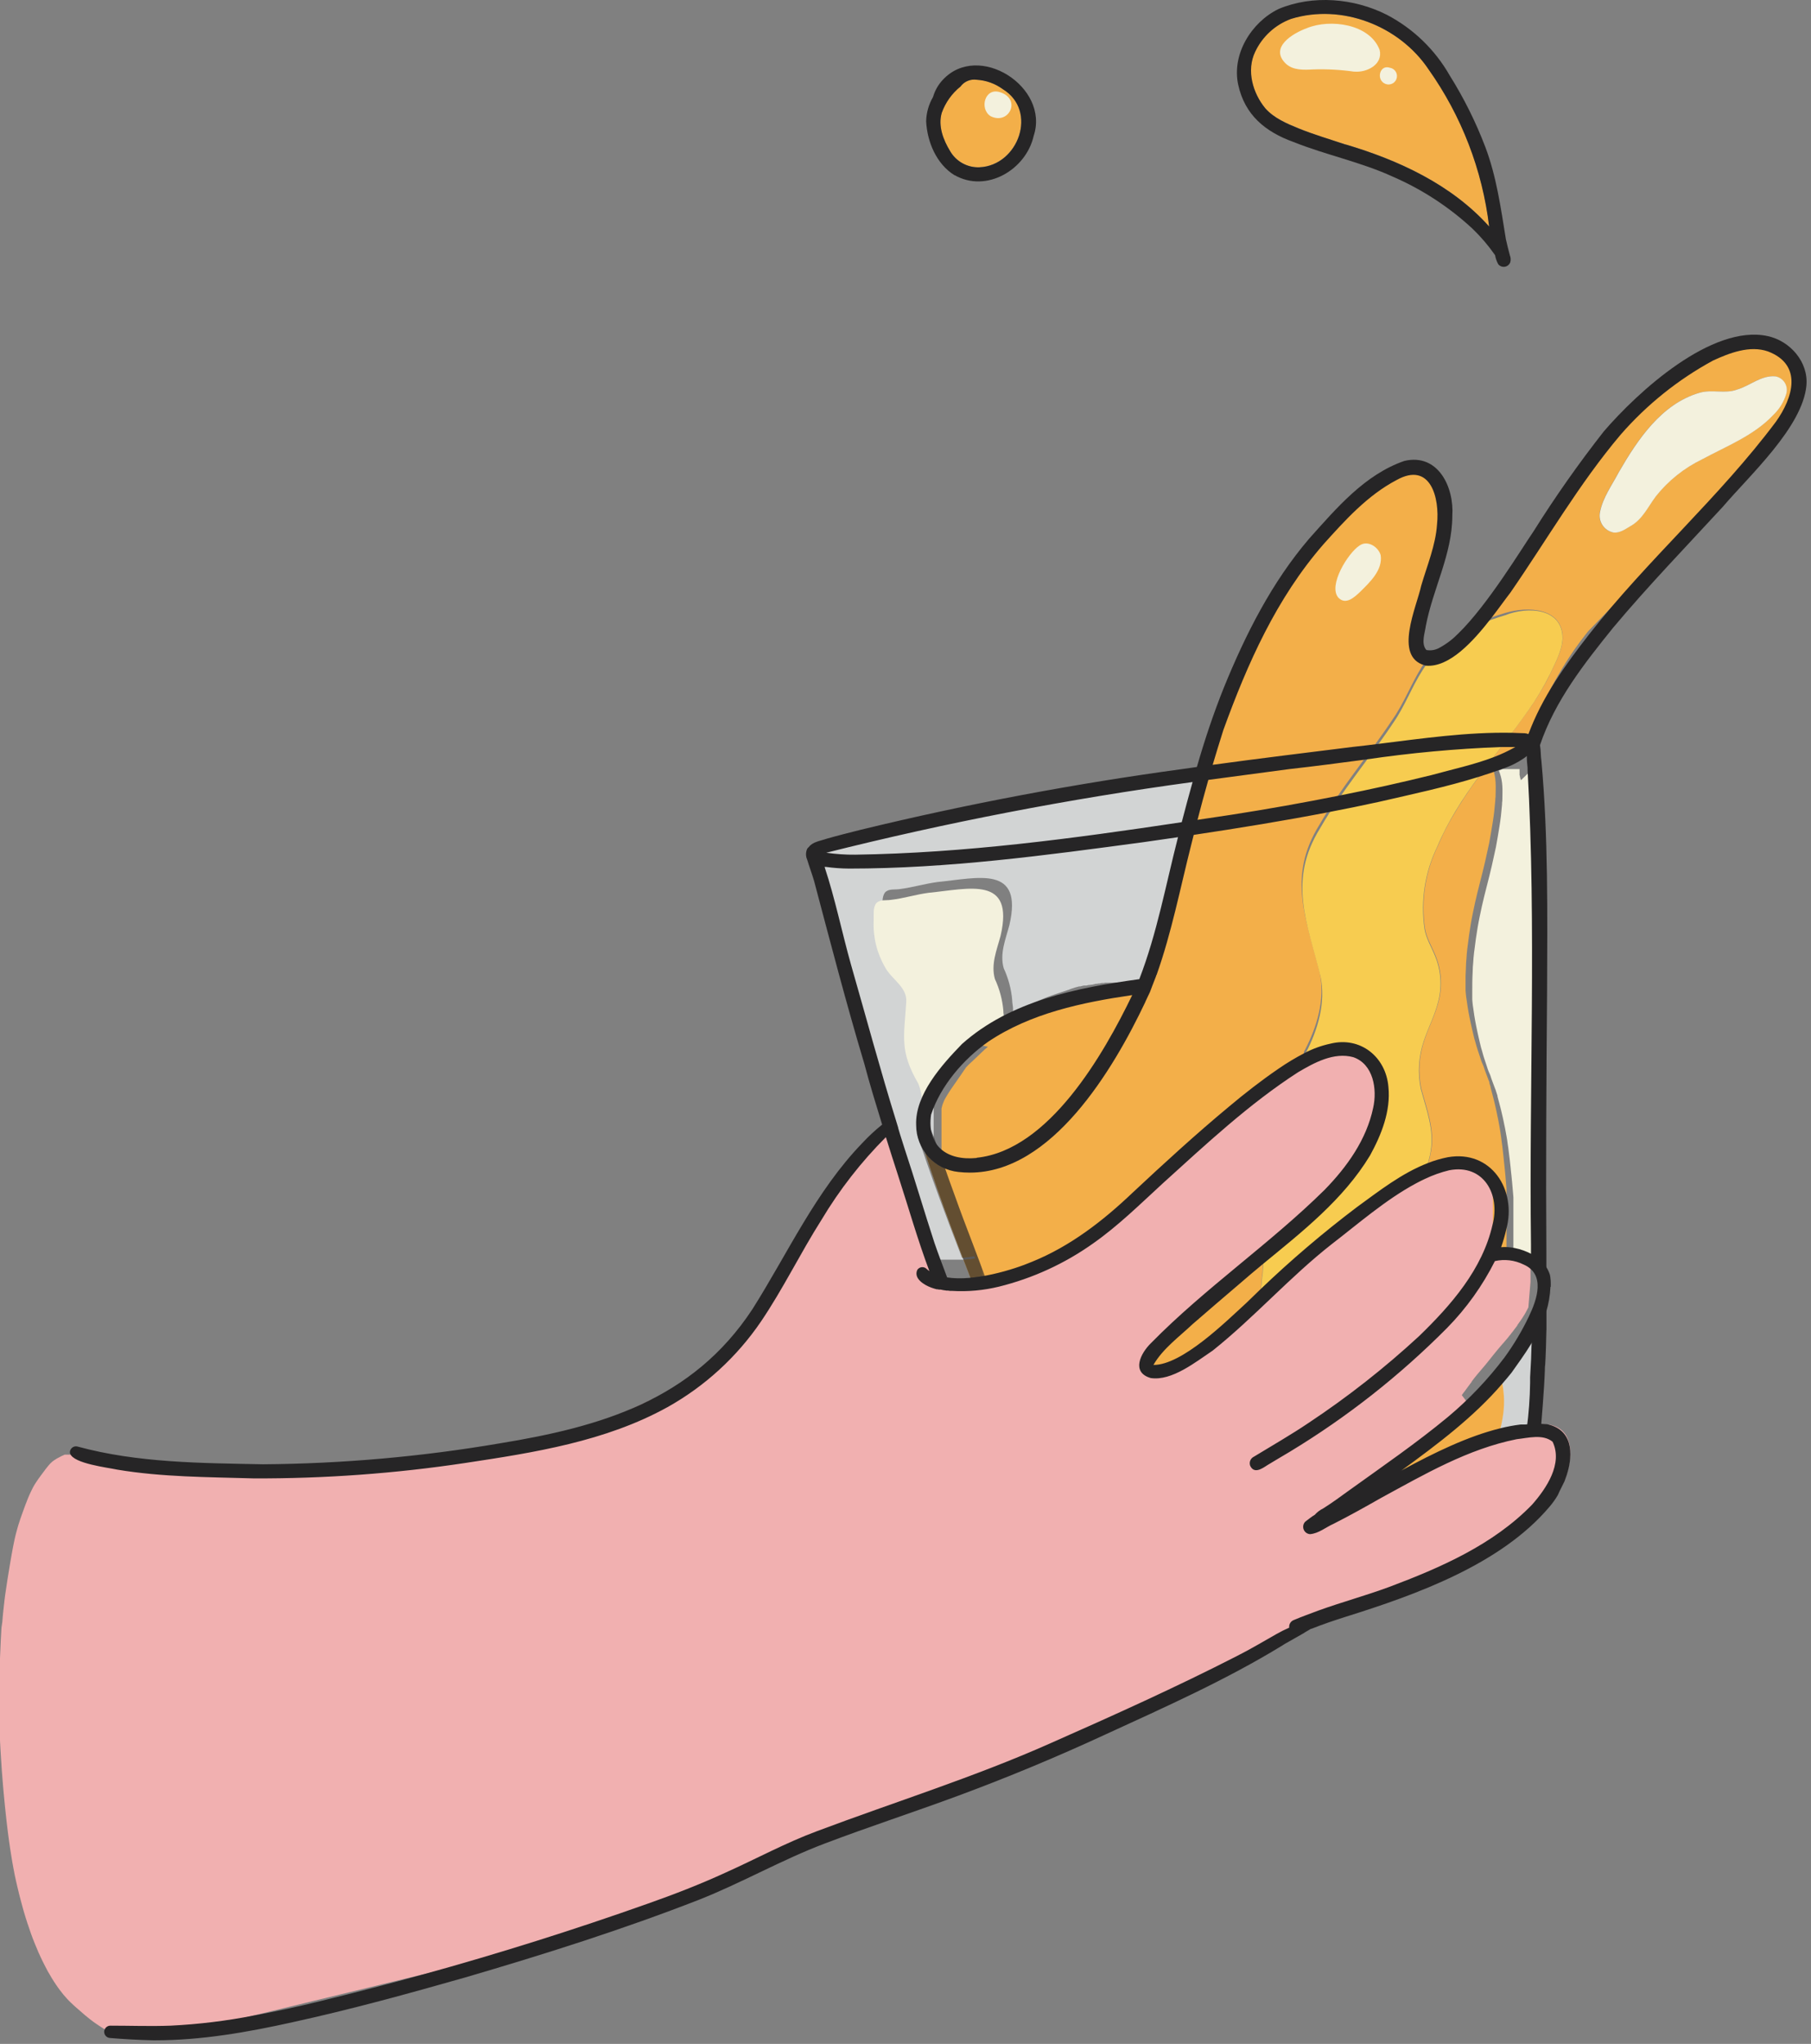 <svg width="335" height="378" viewBox="0 0 335 378" fill="none" xmlns="http://www.w3.org/2000/svg">
<rect x="0" y="0" width="335" height="378" fill="#808080" stroke="none"/>
<path d="M285.14 249.623C285.14 249.153 285.14 248.683 285.06 248.203C285.06 247.793 284.99 247.383 284.94 246.983L284.85 246.283C284.85 246.133 284.85 245.963 284.78 245.803C284.75 245.362 284.562 244.947 284.25 244.633C284.166 244.564 284.076 244.504 283.98 244.453C283.798 244.372 283.599 244.337 283.4 244.353C283.191 244.359 282.987 244.421 282.811 244.534C282.635 244.647 282.493 244.806 282.4 244.993C282.243 245.621 282.216 246.274 282.32 246.913C282.383 247.407 282.416 247.905 282.42 248.403C282.184 248.508 281.978 248.671 281.822 248.878C281.666 249.084 281.566 249.327 281.53 249.583C280.785 250.68 279.916 251.686 278.94 252.583C278.19 253.373 277.46 254.163 276.72 254.973C276.852 254.948 276.988 254.948 277.12 254.973L277.26 255.023L277.4 255.103L277.47 255.153C277.528 255.206 277.578 255.267 277.62 255.333C277.625 255.356 277.625 255.38 277.62 255.403L277.71 255.583C277.715 255.653 277.715 255.723 277.71 255.793C277.71 256.013 277.81 256.233 277.84 256.463C277.87 256.693 277.91 256.903 277.93 257.133C277.962 257.358 277.979 257.586 277.98 257.813C278.014 259.275 277.917 260.738 277.69 262.183C277.62 262.573 277.55 263.053 277.43 263.543C277.43 263.703 277.35 263.863 277.3 264.023C277.192 264.451 276.998 264.853 276.73 265.203L276.55 265.393C276.363 265.556 276.128 265.655 275.88 265.673H275.61H275.38L275.12 265.593C275.002 265.543 274.888 265.483 274.78 265.413C274.68 265.344 274.587 265.267 274.5 265.183C274.472 265.332 274.435 265.479 274.39 265.623C274.39 265.723 274.33 265.823 274.29 265.923C274.257 266.021 274.213 266.115 274.16 266.203C274.119 266.29 274.065 266.371 274 266.443C274.006 266.463 274.006 266.484 274 266.503L273.87 266.623C275.27 266.153 276.67 265.713 278.08 265.303H278.13C278.65 265.143 279.18 264.993 279.7 264.853C280.027 264.762 280.342 264.635 280.64 264.473C280.841 264.612 281.064 264.717 281.3 264.783C281.94 264.95 282.62 264.86 283.196 264.534C283.771 264.207 284.196 263.668 284.38 263.033C284.855 260.155 285.056 257.239 284.98 254.323V253.743C284.98 253.643 284.98 253.553 284.98 253.453C284.98 253.343 284.98 253.233 284.98 253.113C285.16 252.023 285.18 250.823 285.14 249.623Z" fill="#D1D3D3"/>
<path d="M235.03 230.353C235.03 230.403 235.03 230.443 235.03 230.483C233.47 231.713 233.65 233.843 233.52 235.623C233.33 236.443 233.42 237.313 233.2 238.123C233.215 238.068 233.235 238.015 233.26 237.963C233.196 238.11 233.163 238.268 233.163 238.428C233.163 238.588 233.196 238.746 233.26 238.893C233.358 239.131 233.535 239.328 233.76 239.453L230.87 242.063L230.42 242.393L229.98 242.733L229.56 243.053L229.15 243.373L228.74 243.683L228.34 243.993L227.95 244.283L227.57 244.583L227.19 244.873L226.83 245.153L226.47 245.433L226.11 245.713L225.76 245.993L225.41 246.273L225.06 246.553L224.72 246.813L224.37 247.093L224.01 247.373L223.66 247.653L223.31 247.933L222.96 248.223L222.62 248.503L222.27 248.783L221.93 249.063L221.58 249.323L221.24 249.583L220.91 249.833L220.58 250.063L220.27 250.293L219.96 250.503L219.66 250.713L219.37 250.893L219.08 251.083L218.8 251.253L218.51 251.413L218.23 251.583L217.95 251.743L217.67 251.893L217.4 252.043L217.13 252.193L216.87 252.343L216.61 252.493L216.36 252.623L216.11 252.753L215.87 252.873L215.63 252.983L215.39 253.083L215.15 253.163L214.92 253.233L214.7 253.293H214.49H214.28H214.09H213.61H213.48H213.35H213.23H213.12H213.01H212.92L212.83 253.243H212.74L212.66 253.193H212.58L212.51 253.143L212.44 253.093H212.38L212.33 253.043H212.28V252.983V252.933V252.883V252.833V252.153V252.093V252.043V251.983V251.923V251.863V251.803V251.743V251.673V251.613V251.533V251.463V251.393V251.313V251.233V251.153L212.33 251.073V250.993L212.38 250.913V250.833V250.763L212.43 250.683L212.48 250.613L212.54 250.533V250.463L212.59 250.393L212.65 250.313V250.243L212.71 250.163L212.77 250.083L212.83 250.013L212.89 249.933L212.95 249.853L213.01 249.773L213.08 249.683L213.14 249.603L213.2 249.523L213.26 249.443L213.33 249.363L213.39 249.283L213.46 249.203L213.53 249.123L213.6 249.043L213.68 248.963L213.76 248.873L213.84 248.793L213.92 248.713L214.01 248.633L214.09 248.553L214.18 248.473L214.27 248.393L214.36 248.313L214.45 248.233L214.55 248.143L214.64 248.053L214.74 247.963L214.85 247.863L214.96 247.763L215.07 247.653L215.18 247.553L215.29 247.443L215.87 246.943L215.99 246.823L216.11 246.703L216.23 246.573L216.36 246.453L216.49 246.333L216.62 246.203L216.75 246.073L216.9 245.933L217.05 245.793L217.21 245.653L217.37 245.503L217.55 245.343L217.74 245.183L217.94 245.013L218.15 244.833L218.37 244.653L218.58 244.483L218.8 244.303L219.03 244.123L219.26 243.933L219.49 243.753L219.71 243.573L219.94 243.383L220.15 243.203L220.37 243.013L220.58 242.833L220.78 242.653L220.98 242.473L221.18 242.293L221.38 242.113L221.59 241.933L221.79 241.753L222 241.573L222.2 241.403L222.42 241.233L222.64 241.063L222.86 240.893L223.09 240.713L223.32 240.543L223.54 240.373L223.76 240.203L223.98 240.033L224.2 239.863L224.42 239.703L224.63 239.533L224.84 239.383L225.06 239.223L225.28 239.063L225.5 238.893L225.73 238.733L225.96 238.563L226.18 238.393L226.41 238.223L226.64 238.043L226.87 237.853L227.11 237.663L227.33 237.463L227.56 237.263L227.79 237.063L228.01 236.853L228.24 236.653L228.47 236.443L228.69 236.233L228.92 236.033L229.15 235.833L229.38 235.633L229.61 235.423L229.84 235.213L230.07 235.013L230.3 234.813L230.52 234.603L230.74 234.393L230.96 234.183L231.18 233.973L231.4 233.763L231.61 233.563L231.82 233.363L232.04 233.163L232.25 232.973L232.46 232.783L232.67 232.603L232.87 232.423L233.07 232.253L233.27 232.083L233.46 231.913L233.64 231.763L233.81 231.603L233.98 231.453L234.13 231.313L234.29 231.153L234.44 231.003L234.58 230.863L234.72 230.713L234.85 230.583L234.97 230.453L235.03 230.353Z" fill="#F3AF49"/>
<path d="M266.78 94.293V95.233V95.423V95.623V95.823V96.023V96.243V96.453V96.663V96.893V97.113V97.343V97.563V97.783V98.003V98.243V98.483V98.723V98.973L266.73 99.223V99.473L266.68 99.733L266.63 100.003L266.57 100.263L266.51 100.533L266.46 100.793L266.4 101.063L266.34 101.333L266.28 101.603L266.21 101.883L266.14 102.163L266.06 102.453L265.98 102.733L265.91 103.013L265.83 103.303L265.75 103.593L265.67 103.873L265.59 104.163L265.51 104.463L265.43 104.753L265.34 105.053L265.25 105.353L265.15 105.643L265.06 105.943L264.97 106.233L264.89 106.523L264.8 106.823L264.71 107.123L264.62 107.423L264.53 107.733L264.44 108.043L264.35 108.353L264.27 108.663L264.19 108.983L264.11 109.303L264.04 109.623L263.96 109.953L263.89 110.293L263.81 110.623L263.75 110.963L263.68 111.303L263.61 111.633L263.55 111.963L263.49 112.293L263.43 112.623L262.87 112.943L262.82 113.253L262.76 113.573L262.71 113.873L262.66 114.163V114.453L262.61 114.733L262.56 115.003V115.273V115.543V115.803V116.053V116.303V116.533V116.763V116.983V118.823V118.973V119.113V119.263V119.403V119.533V119.653V119.773V119.893V120.003V120.103V120.213L262.61 120.303L262.66 120.403V120.503L262.72 120.593L262.77 120.683L262.83 120.773L262.89 120.853L262.95 120.933L263 121.003L263.06 121.073L263.12 121.133H263.17L263.23 121.183H263.29L263.35 121.233H263.41H263.47H263.53H263.6H263.66H264.56C264.02 121.867 263.523 122.535 263.07 123.233C261.07 126.383 259.76 129.953 257.61 133.033C253.24 139.623 248.03 145.653 244.08 152.513C238.02 162.233 241.68 169.983 244.14 179.973C245.14 184.823 243.64 189.833 241.41 194.133C241.322 194.24 241.256 194.364 241.218 194.497C241.18 194.63 241.17 194.77 241.189 194.907C241.208 195.044 241.255 195.176 241.328 195.294C241.4 195.413 241.496 195.514 241.61 195.593H241.56L241.19 195.783L240.82 195.963L240.47 196.163L240.13 196.353L239.8 196.543L239.49 196.733L239.19 196.913L238.9 197.093L238.61 197.283L238.33 197.473L238.05 197.673L237.76 197.873L237.48 198.093L237.2 198.313L236.9 198.553L236.61 198.793L236.3 199.053L235.98 199.313L235.65 199.583L235.3 199.863L234.94 200.143L234.58 200.433L234.22 200.723L233.85 201.013L233.47 201.313L233.09 201.613L232.71 201.913L232.32 202.213L231.92 202.523L231.52 202.823L231.11 203.133L230.69 203.443L230.27 203.753L229.85 204.073L229.43 204.393L229 204.713L228.57 205.043L228.13 205.373L227.7 205.703L227.26 206.043L226.83 206.373L226.41 206.713L226 207.053L225.59 207.383L225.2 207.713L224.81 208.033L224.44 208.343L224.08 208.643L223.75 208.933L223.43 209.213L223.13 209.473L222.86 209.723L222.59 209.963L222.34 210.183L222.1 210.403L221.87 210.613L221.65 210.813L221.44 211.023L221.24 211.223L221.04 211.433L220.85 211.643L220.66 211.863L220.47 212.093L220.29 212.323L220.1 212.563L219.89 212.833L219.66 213.113L219.41 213.413L219.15 213.723L218.87 214.043L218.57 214.373L218.25 214.733L217.9 215.093L217.54 215.453L217.18 215.823L216.82 216.173L216.48 216.513L216.12 216.853L215.77 217.183L215.43 217.503L215.13 217.793L214.87 218.043L214.7 218.203H214.65L214.43 218.433L214.19 218.693L213.92 218.963L213.64 219.243L213.35 219.523L213.06 219.813L212.75 220.103L212.43 220.393L212.11 220.683L211.79 220.973L211.46 221.263L211.12 221.553L210.78 221.833L210.43 222.113L210.07 222.393L209.71 222.673L209.33 222.943L208.95 223.223L208.8 223.333L209.23 221.833L198.97 229.703L198.82 229.783L198.35 230.043L197.87 230.303L197.39 230.573L196.91 230.833L196.42 231.093L195.92 231.363L195.42 231.623L194.92 231.873L194.42 232.133L193.92 232.373L193.42 232.613L192.92 232.843L192.43 233.073L191.94 233.283L191.45 233.483L190.96 233.683L190.48 233.863L189.99 234.043L189.51 234.213L189.04 234.373L188.57 234.533L188.1 234.683L187.63 234.813L187.16 234.953L186.7 235.083L186.24 235.203L185.79 235.313L185.34 235.423L184.9 235.523L184.47 235.633L184.04 235.723L183.62 235.803L183.2 235.883L182.8 235.953L182.4 236.023L182.02 236.093H181.83L174.16 215.093V215.043V214.993V214.933V214.873V213.943V213.893V213.843V213.793V213.733V213.673V213.613V213.553V213.493V213.433V213.373V213.303V213.233V213.173V213.093V213.023V212.933V212.853V212.763V212.683V212.593V212.493V212.393V212.293V212.203V212.113V212.013V211.913V211.813V211.723V211.633V211.543V211.443V211.343V211.243V211.143V211.043V210.943V210.833V210.723V210.623V210.513V210.413V210.313V210.213V210.103V210.003V209.893V209.783V209.663V209.543V209.433V209.303V209.173V209.053V208.913V208.773V208.633V208.493V208.343V208.193V208.053V207.913V207.763V207.613V207.453V205.883V205.673V205.443V205.223V205.003L174.22 204.773L174.28 204.533L174.35 204.283L174.44 204.043L174.54 203.803L174.64 203.553L174.77 203.293L174.92 203.023L175.09 202.733L175.28 202.423L175.49 202.083L175.72 201.723L175.99 201.323L176.29 200.893L176.63 200.403L177 199.873L177.39 199.303L177.81 198.703L178.21 198.113L178.53 197.653L178.65 197.463L178.75 197.353L178.86 197.233L178.97 197.113L179.09 196.993L179.21 196.873L179.33 196.753L179.46 196.643L179.59 196.523L179.72 196.393L179.86 196.273L180 196.143L180.14 196.003L180.28 195.873L180.43 195.733L180.57 195.593L180.72 195.463L180.85 195.323L180.99 195.203L181.13 195.063L181.27 194.933L181.41 194.793L181.56 194.653L181.71 194.513L181.86 194.373L182 194.233L182.15 194.093L182.3 193.963L182.45 193.843L182.6 193.713L182.75 193.593L179.87 192.943L180.04 192.823L180.21 192.703L180.38 192.583L180.55 192.463L180.71 192.363L180.86 192.253L181.02 192.153L181.18 192.043L181.34 191.933L181.5 191.833L181.67 191.723L181.83 191.613L182.01 191.503L182.19 191.383L182.37 191.263L182.55 191.153L182.72 191.043L182.87 190.943L183.06 190.833L183.25 190.713L183.44 190.593L183.64 190.473L183.84 190.353L184.03 190.233L184.23 190.113L184.43 190.003L184.63 189.893L184.83 189.773L185.03 189.663L185.24 189.553L185.45 189.443L185.65 189.323L185.86 189.213L186.06 189.103L186.26 188.993L186.46 188.893L186.66 188.783L186.87 188.673L187.08 188.573L187.28 188.463L187.49 188.363L187.7 188.253L187.91 188.153L188.12 188.053L188.33 187.953L188.54 187.853L188.74 187.753L188.96 187.653L189.18 187.553L189.39 187.453L189.6 187.353L189.8 187.263L190 187.173L190.21 187.083L190.43 186.993L190.64 186.903L190.85 186.813L191.05 186.723L191.25 186.643L191.46 186.553L191.66 186.473L191.87 186.393L192.07 186.313L192.27 186.233L192.47 186.163L192.69 186.083L192.91 186.003L193.12 185.933L193.34 185.853L193.55 185.783L193.75 185.723L193.97 185.643L194.19 185.573L194.42 185.503L194.64 185.423L194.86 185.353L195.09 185.273L195.31 185.203L195.53 185.123L195.76 185.043L195.97 184.973L196.19 184.893L196.4 184.813L196.63 184.733L196.86 184.663L197.08 184.583L197.3 184.513L197.51 184.463L197.72 184.403L197.94 184.343H198.16L198.38 184.283L198.61 184.233L198.82 184.183H199.04H199.26L199.49 184.133L199.71 184.083H199.93L200.14 184.033H200.35L200.58 183.973L200.81 183.923L201.03 183.863H201.25L201.47 183.813H201.68L201.89 183.763L202.11 183.713H202.32H202.53L202.73 183.663H202.94H203.16H203.37H203.57H203.77H203.96H204.14H204.33H204.51H204.7H204.88H205.07H205.25H205.45H205.63H205.82H205.99H206.16H206.32H206.49H206.66H206.82H206.99H207.15H207.31H207.48H207.64H207.79H207.94H208.08H208.23H208.36H208.5H208.63H208.75H208.87H208.99H209.12H209.24H209.36H209.47H209.58H209.69H209.79H209.89H209.99H210.08H210.17H210.25H210.33H210.41H210.48H210.55H210.61L210.68 183.613H210.74H210.79L210.85 183.563V183.513H210.91L210.97 183.463L211.02 183.403V183.343L211.08 183.283L211.13 183.223V183.153L211.19 183.083L211.24 183.013L211.29 182.943V182.863V182.793V182.723V182.643V182.563V182.483V182.403V182.323V182.233V182.153V182.063V181.963V181.873L211.34 181.783L211.39 181.683V181.583L211.44 181.483V181.373L211.49 181.263L211.54 181.163L211.6 181.053V180.943L211.65 180.833V180.733L211.7 180.623L211.75 180.513V180.403L211.8 180.293V180.173L211.85 180.063L211.9 179.943V179.823L211.96 179.693L212.01 179.573L212.07 179.433V179.303L212.13 179.153L212.19 179.003L212.25 178.863L212.3 178.713V178.553L212.35 178.403V178.253V178.103V177.953V177.793V177.633V177.473L212.4 177.313V177.153V176.973V176.793L212.45 176.593V176.393L212.5 176.173V175.963L212.56 175.733L212.61 175.503V175.263L212.67 175.003L212.72 174.763L212.78 174.503L212.85 174.243L212.92 173.963L212.99 173.693L213.06 173.413L213.13 173.143L214.87 170.943L214.94 170.653L215.01 170.373L215.08 170.083L215.16 169.803L215.24 169.513L215.32 169.223L215.4 168.923L215.48 168.633L215.56 168.333L215.64 168.023L215.72 167.723L215.8 167.413L215.88 167.093L215.97 166.773L216.06 166.443L216.15 166.113L216.24 165.773L216.33 165.443L216.42 165.103L216.51 164.763L216.6 164.423L216.69 164.073L216.79 163.733L216.88 163.383L216.97 163.033L217.06 162.693L217.15 162.333L217.23 161.973L217.33 161.613L217.42 161.253L217.52 160.893L217.61 160.523L217.7 160.153L217.79 159.783L217.89 159.403L217.98 159.013L218.08 158.633L218.17 158.243L218.27 157.843L218.36 157.453L218.45 157.063L218.55 156.683L218.63 156.293L218.73 155.913L218.82 155.543L218.91 155.183L218.99 154.833L219.08 154.493L219.16 154.163L219.24 153.843L219.32 153.523L219.4 153.223L219.47 152.923L219.55 152.643L219.62 152.373L219.69 152.113L219.76 151.853L219.83 151.613L219.9 151.383L219.96 151.153L220.03 150.943L220.09 150.733L220.15 150.533L220.2 150.363V150.203L220.25 150.053V149.933V149.813V149.723V149.663V149.593L223.8 136.663V136.513L223.85 136.353L223.9 136.173L223.96 135.973L224.03 135.763L224.1 135.533L224.17 135.303L224.25 135.063L224.32 134.823L224.41 134.553L224.5 134.283L224.6 134.003L224.71 133.723L224.82 133.433L224.93 133.143L225.05 132.843L225.17 132.553L225.29 132.243L225.42 131.953L225.56 131.653L225.69 131.353L225.83 131.063L225.98 130.773L226.12 130.483L226.26 130.193L226.41 129.913L226.55 129.633L226.7 129.343L226.85 129.053L227 128.763L227.15 128.473L227.3 128.183L227.44 127.893L227.59 127.593L227.73 127.283L227.88 126.973L228.03 126.653L228.18 126.333L228.32 126.013L228.47 125.693L228.62 125.363L228.76 125.023L228.92 124.693L229.07 124.353L229.21 124.013L229.36 123.673L229.51 123.333L229.67 123.003L229.82 122.653L229.98 122.323L230.14 121.983L230.29 121.653L230.45 121.333L230.6 121.013L230.75 120.693L230.91 120.383L231.06 120.063L231.22 119.763L231.37 119.463L231.53 119.163L231.68 118.863L231.84 118.563L232 118.273L232.16 117.983L232.31 117.693L232.47 117.403L232.63 117.113L232.79 116.823L232.95 116.533L233.11 116.253L233.27 115.963L233.43 115.683L233.59 115.393L233.76 115.113L233.92 114.843L234.08 114.563L234.24 114.283L234.4 114.003L234.56 113.733L234.72 113.463L234.87 113.193L235.03 112.923L235.19 112.653L235.36 112.383L235.52 112.113L235.68 111.853L235.84 111.593L236 111.333L236.16 111.063L236.33 110.803L236.49 110.543L236.65 110.283L236.81 110.023L236.98 109.763L237.14 109.503L237.3 109.243L237.47 108.993L237.63 108.733L237.8 108.483L237.97 108.233L238.14 107.983L238.31 107.733L238.48 107.483L238.65 107.243L238.82 106.993L239 106.733L239.17 106.493L239.35 106.243L239.52 105.993L239.7 105.743L239.88 105.493L240.06 105.253L240.25 104.993L240.43 104.753L240.62 104.503L240.8 104.263L240.99 104.013L241.19 103.773L241.38 103.513L241.58 103.263L241.78 103.013L241.98 102.763L242.17 102.503L242.38 102.253L242.58 101.983L242.79 101.723L243 101.453L243.2 101.183L243.41 100.913L243.63 100.633L243.84 100.363L244.06 100.083L244.28 99.813L244.49 99.543L244.71 99.263L244.93 98.993L245.15 98.723L245.37 98.453L245.59 98.183L245.81 97.913L246.03 97.653L246.25 97.393L246.46 97.133L246.68 96.873L246.89 96.613L247.11 96.363L247.32 96.123L247.53 95.873L247.74 95.623L247.96 95.393L248.17 95.143L248.38 94.913L248.59 94.683L248.8 94.463L249.01 94.243L249.22 94.023L249.42 93.813L249.63 93.603L249.83 93.403L250.04 93.203L250.24 93.013L250.43 92.823L250.63 92.633L250.82 92.453L251.02 92.273L251.21 92.083L251.4 91.913L251.59 91.733L251.78 91.563L251.96 91.393L252.15 91.223L252.34 91.053L252.53 90.883L252.71 90.713L252.89 90.553L253.07 90.393L253.26 90.233L253.44 90.073L253.87 89.943L254.04 89.783L254.22 89.633L254.4 89.483L254.58 89.333L254.76 89.193L254.93 89.053L255.1 88.933L255.27 88.803L255.45 88.683L255.63 88.563L255.82 88.453L255.99 88.343L256.15 88.253L256.31 88.163L256.47 88.083L256.63 88.003L256.78 87.933L256.93 87.863L257.08 87.793L257.23 87.733L257.39 87.673L257.55 87.613L257.71 87.553H257.86H258H258.15H258.29H258.44H258.58H258.73H258.87H259.02H259.17H259.33H259.49H259.65H259.81H259.97H260.13H260.29H260.45H260.61H260.78H260.95H261.13H261.31H261.49H262.22H262.38H262.55H262.7H262.86H263.01H263.17H263.32L263.48 87.603H263.62H263.77L263.91 87.663L264.06 87.733L264.19 87.803L264.32 87.873L264.45 87.953L264.56 88.033L264.68 88.133L264.79 88.223L264.89 88.333L264.99 88.443L265.09 88.553L265.17 88.673L265.26 88.803L265.34 88.933L265.42 89.083L265.49 89.223L265.56 89.373L265.63 89.523L265.7 89.693L265.77 89.863L265.83 90.033L265.9 90.203L265.96 90.383L266.01 90.563L266.07 90.753L266.13 90.933L266.18 91.103L266.23 91.283L266.28 91.443V91.613V91.783V91.943V92.113V92.283V92.453V92.613V92.783V92.953V93.123V93.293V93.463V93.643V93.823V94.003V94.183V94.733L266.78 94.293Z" fill="#F3AF49"/>
<path d="M332.71 69.623V69.433V69.333V69.243V69.143V69.043V68.943V68.853V68.753V68.653L332.66 68.553V68.453V68.343L332.61 68.243L332.56 68.133L332.51 68.023L332.46 67.903L332.4 67.783L332.35 67.663L332.29 67.553L332.23 67.433L332.17 67.303L332.11 67.183L332.05 67.073L331.67 66.943L331.6 66.823L331.53 66.713L331.46 66.613L331.38 66.503L331.3 66.403L331.21 66.303L331.12 66.203L331.04 66.113L330.87 65.943L330.77 65.843L330.66 65.743L330.56 65.643L330.45 65.553L330.34 65.453L330.23 65.353L330.13 65.253L330.02 65.153L329.91 65.053L329.77 64.943L329.55 64.763L329.43 64.683L329.3 64.603L329.18 64.533L329.05 64.463L328.91 64.403L328.76 64.343H328.61H328.44H328.28H328.11H327.94H327.77H327.6H327.43H327.09H326.87H326.68H326.11H325.35H324.78H324.58H324.37H324.15H323.95H323.75H323.55H323.34H323.14H322.93H322.73H322.53H322.32H322.1H321.88H321.66H321.45H321.25H321.03L320.8 64.393H320.58H320.36L320.13 64.443L319.91 64.503L319.67 64.563L319.44 64.633L319.2 64.703L318.96 64.773L318.72 64.843L318.48 64.923L318.24 65.013L317.99 65.093L317.74 65.183L317.5 65.283L317.25 65.373L317.01 65.473L316.76 65.573L316.51 65.683L316.26 65.783L316.01 65.893L315.77 66.003L315.52 66.103L315.27 66.213L315.03 66.323L314.53 66.543L314.27 66.663L314.03 66.773L313.77 66.893L313.27 67.133L313.01 67.263L312.75 67.393L312.5 67.523L312.24 67.663L311.98 67.803L311.73 67.953L311.47 68.093L311.21 68.253L310.95 68.403L310.69 68.563L310.43 68.723L310.17 68.883L309.91 69.043L309.65 69.213L309.39 69.383L309.13 69.553L308.87 69.723L308.6 69.903L308.34 70.083L308.08 70.263L307.81 70.453L307.54 70.653L307.28 70.853L307.01 71.053L306.74 71.253L306.47 71.473L306.2 71.693L305.93 71.923L305.66 72.153L305.39 72.383L305.12 72.613L304.86 72.853L304.59 73.093L304.33 73.333L304.07 73.563L303.81 73.803L303.31 74.283L303.05 74.513L302.8 74.763L302.54 75.003L302.04 75.483L301.79 75.733L301.53 75.983L301.27 76.243L301.01 76.503L300.76 76.773L300.5 77.033L300.24 77.313L299.98 77.613L299.72 77.903L299.46 78.193L299.2 78.503L298.94 78.813L298.68 79.133L298.41 79.453L298.15 79.773L297.89 80.103L297.63 80.423L297.37 80.763L297.11 81.093L296.85 81.423L296.59 81.763L296.34 82.093L296.08 82.433L295.83 82.773L295.58 83.103L295.08 83.763L294.84 84.093L294.6 84.423L294.37 84.753L294.13 85.073L293.91 85.403L293.69 85.723L293.47 86.043L293.25 86.353L293.04 86.663L292.83 86.983L292.62 87.293L292.42 87.593L292.23 87.903L292.03 88.203L291.87 88.943L291.68 89.243L291.5 89.543L291.31 89.833L291.13 90.113L290.96 90.393L290.79 90.673L290.61 90.943L290.44 91.213L290.1 91.733L289.94 91.993L289.77 92.243L289.61 92.503L289.45 92.753L289.29 93.013L289.13 93.273L288.97 93.533L288.81 93.783L288.65 94.043L288.49 94.303L288.34 94.573L288.18 94.833L288.03 95.093L287.87 95.363L287.71 95.623L287.55 95.883L287.39 96.143L287.23 96.393L287.07 96.643L286.91 96.903L286.75 97.153L286.58 97.413L286.4 97.663L286.23 97.913L286.06 98.153L285.89 98.393L285.71 98.623L285.54 98.863L285.36 99.093L285.18 99.323L284.99 99.553L284.81 99.783L284.63 100.013L284.46 100.233L284.28 100.463L284.11 100.693L283.77 101.153L283.6 101.383L283.43 101.613L283.26 101.843L283.1 102.073L282.93 102.303L282.76 102.533L282.59 102.773L282.42 103.003L282.25 103.243L282.08 103.473L281.91 103.713L281.75 103.943L281.41 104.403L281.24 104.643L281.07 104.873L280.9 105.083L280.74 105.293L280.57 105.513L280.41 105.723L280.24 105.933L280.08 106.143L279.91 106.353L279.75 106.563L279.58 106.763L279.42 106.983L279.26 107.183L279.1 107.393L278.95 107.593L278.8 107.793L278.65 107.993L278.5 108.193L278.35 108.403L278.19 108.603L278.05 108.793L277.91 108.983L277.77 109.173L277.62 109.363L277.48 109.563L277.35 109.743L277.09 110.103L276.95 110.283L276.82 110.453L276.69 110.623L276.57 110.783L276.45 110.933L276.34 111.093L276.23 111.243L276.12 111.383L276.01 111.533L275.9 111.673L275.79 111.823L275.68 111.963L275.57 112.113L275.45 112.253L275.34 112.403L275.23 112.543L275.12 112.673L275.03 112.803L274.93 112.933L274.83 113.063L274.73 113.193L274.64 113.313L274.55 113.423L274.46 113.543L274.37 113.673L274.27 113.793L274.17 113.913L274.06 114.043L273.97 114.163L273.87 114.283L273.77 114.403L273.67 114.513L273.58 114.623L273.48 114.743L273.4 114.853L273.31 114.953L273.21 115.063L273.12 115.183L273.02 115.293L272.92 115.403C273.29 115.233 273.66 115.063 274.03 114.913C274.4 114.763 274.77 114.603 275.15 114.463L275.91 114.173C276.33 114.023 276.75 113.883 277.18 113.753L278.46 113.353C282.59 112.093 289.06 112.353 289.07 118.013C288.97 120.403 287.72 122.543 286.74 124.663C286.6 124.953 286.46 125.253 286.3 125.543C286.06 126.013 285.81 126.483 285.54 126.943C285.41 127.183 285.27 127.413 285.13 127.643C284.86 128.113 284.57 128.583 284.28 129.033C283.99 129.483 283.73 129.883 283.46 130.293L282.63 131.503C281.677 132.837 280.7 134.17 279.7 135.503C279.033 136.383 278.367 137.263 277.7 138.143L276.29 139.983L275.85 140.553C275.1 141.553 274.34 142.553 273.59 143.553V143.613C271.735 146.109 270.026 148.71 268.47 151.403C268.17 151.923 267.88 152.453 267.6 152.993L267.54 153.113C267.27 153.623 267.01 154.113 266.77 154.673L266.71 154.803C266.45 155.353 266.2 155.903 265.97 156.463C263.657 161.19 262.828 166.506 263.59 171.713C263.88 173.483 264.85 175.013 265.51 176.663C266.624 179.31 266.849 182.248 266.15 185.033C265.55 187.563 264.31 189.893 263.48 192.363C262.486 195.237 262.286 198.325 262.9 201.303C263.9 205.063 265.41 208.823 264.73 212.783C264.608 213.528 264.444 214.266 264.24 214.993C264.24 215.053 264.24 215.113 264.19 215.173L264.04 215.793C263.97 216.063 263.91 216.323 263.86 216.583L264.19 216.463L264.51 216.343L264.82 216.233L265.13 216.123L265.44 216.023L265.73 215.923L266 215.823L266.26 215.743L266.52 215.653L266.77 215.573L267 215.493L267.23 215.423L267.45 215.353L267.66 215.293L267.87 215.233L268.08 215.183L268.46 215.083H268.63H268.79H268.95H269.11H269.26H269.4H269.54H270.74H270.87H270.99H271.23H271.35H271.47H271.6H271.73H271.86H272L272.14 215.133H272.28L272.42 215.183H272.55L272.68 215.243L272.8 215.293L272.92 215.353H273.04L273.15 215.413L273.25 215.483L273.35 215.543L273.45 215.613L273.54 215.683L273.64 215.763L273.74 215.833L273.83 215.923L273.93 216.013L274.03 216.103L274.14 216.213L274.24 216.313L274.34 216.423L274.43 216.533L274.53 216.643L274.62 216.763L274.7 216.883L274.79 217.003L274.86 217.133L274.93 217.263L275 217.383L275.06 217.523L275.18 217.803L275.23 217.943L275.28 218.073L275.33 218.203V218.333L275.38 218.473L275.43 218.603L275.48 218.733L275.58 218.973L275.64 219.093L275.69 219.213L275.75 219.333L275.8 219.443L275.9 219.663L275.95 219.783L276 219.883V220.003V220.103V220.213V220.323V220.433V220.543V220.653V220.753V220.863V220.983V221.103V221.233V221.473V221.593V221.713V221.833V221.953V223.463V223.643V223.743V223.793V223.843V223.893V223.943V225.943V226.043V226.143V226.253V226.353V226.453V226.553V226.653V226.753V226.843V226.943V227.033V227.123V227.213V227.303V227.393V227.573V227.753V229.653V229.833V230.943V231.083V231.133H276.08H278.24H278.35H278.45H278.56H278.67V231.083V230.993V230.893V230.783V230.653V230.513V230.353V230.173V229.983V229.783V229.583V229.343V229.083V228.803V228.503V227.843V227.483V222.833V222.273V221.683V221.073V220.443V219.803L278.62 219.153L278.56 218.483L278.5 217.793L278.44 217.093L278.3 215.673L278.22 214.953L278.15 214.233L278.07 213.513L277.99 212.783L277.91 212.053L277.81 211.333L277.72 210.613L277.62 209.893L277.51 209.163L277.39 208.443L277.26 207.733L277.13 207.023L276.98 206.323L276.84 205.633L276.69 204.933L276.53 204.253L276.37 203.573L276.2 202.913L276.03 202.263L275.86 201.623L275.73 201.133V201.003C275.66 200.803 275.59 200.593 275.53 200.393C275.47 200.193 275.53 200.293 275.53 200.243L275.47 200.073C275.47 199.973 275.39 199.873 275.36 199.773C275.24 199.463 275.12 199.153 275.01 198.843C274.9 198.533 274.77 198.173 274.64 197.843L274.43 197.203C274.32 196.963 274.21 196.713 274.11 196.463C274.01 196.213 273.88 195.833 273.77 195.463C273.66 195.093 273.56 194.863 273.47 194.563C273.38 194.263 273.23 193.863 273.13 193.503C273.03 193.143 272.86 192.503 272.72 192.073C272.63 191.743 272.56 191.403 272.48 191.073L272.27 190.173C272.11 189.503 271.98 188.833 271.84 188.173C271.57 186.873 271.38 185.563 271.2 184.243C271.15 183.893 271.13 183.533 271.1 183.173C271.1 183.023 271.1 182.883 271.1 182.733V181.913C271.1 181.783 271.1 181.653 271.1 181.513V181.943C271.1 181.463 271.1 180.943 271.1 180.503L271.16 179.093C271.16 178.423 271.22 177.753 271.28 177.093C271.28 176.683 271.35 176.283 271.38 175.873C271.41 175.463 271.45 175.263 271.49 174.953C271.57 174.253 271.66 173.563 271.76 172.873C271.86 172.183 271.96 171.533 272.07 170.873C272.29 169.543 272.58 168.233 272.87 166.873C273.43 164.363 274.14 161.873 274.71 159.373C274.97 158.223 275.23 157.073 275.47 155.923C275.71 154.613 275.93 153.303 276.14 151.993C276.23 151.393 276.32 150.803 276.39 150.203C276.46 149.603 276.54 148.773 276.6 148.053C276.6 147.833 276.6 147.603 276.65 147.383C276.65 146.463 276.72 145.543 276.65 144.613C276.629 144.234 276.582 143.856 276.51 143.483C276.441 143.096 276.34 142.715 276.21 142.343C276.219 142.314 276.219 142.283 276.21 142.253L276.09 141.903C276.09 141.903 276.09 141.813 276.04 141.773C275.954 141.57 275.887 141.359 275.84 141.143C275.835 141.09 275.835 141.036 275.84 140.983C275.847 140.935 275.866 140.889 275.896 140.851C275.926 140.812 275.965 140.782 276.01 140.763H276.07H276.12C276.181 140.743 276.247 140.743 276.308 140.763C276.369 140.784 276.422 140.823 276.459 140.876C276.496 140.929 276.516 140.992 276.514 141.056C276.512 141.12 276.49 141.183 276.45 141.233L276.51 141.393V141.343L276.61 141.223L276.67 141.153L276.73 141.093L276.79 141.033L276.85 140.973H276.92L276.99 140.913L277.06 140.863H277.13L277.29 140.763H277.38H277.48H277.57H277.67L277.78 140.713L278 140.593L278.12 140.533L278.24 140.463L278.35 140.403L278.47 140.333L278.59 140.253L278.72 140.183L278.84 140.103L278.97 140.023L279.21 139.863L279.33 139.793L279.45 139.723L279.69 139.583L279.93 139.463L280.05 139.413H280.15L280.82 138.573L281.57 137.643L281.64 137.523L281.75 137.353L281.86 137.163L281.98 136.973V136.913L282.06 136.793L282.17 136.613L282.27 136.443L282.38 136.273L282.48 136.103L282.59 135.913L282.71 135.723L282.83 135.523L282.95 135.313L283.08 135.103L283.2 134.883L283.33 134.653L283.46 134.413L283.58 134.163L283.72 133.903L283.85 133.623L284 133.343L284.14 133.043L284.29 132.733L284.43 132.413L284.58 132.093L284.74 131.753L284.9 131.403L285.06 131.043L285.23 130.683L285.4 130.333L285.57 129.963L285.74 129.603L285.91 129.233L286.09 128.863L286.28 128.493L286.46 128.133L286.64 127.763L286.83 127.403L287.02 127.033L287.22 126.663L287.43 126.293L287.63 125.913L287.85 125.543L288.07 125.153L288.3 124.763L288.54 124.353L288.78 123.943L289.04 123.513L289.31 123.083L289.58 122.633L289.87 122.193L290.16 121.733L290.46 121.273L290.77 120.823L291.07 120.363L291.39 119.913L291.72 119.463L292.05 119.003L292.38 118.553L292.73 118.093L293.08 117.643L293.44 117.173L293.8 116.723L304.25 105.953L304.34 105.873L304.49 105.743L304.64 105.603L304.79 105.473L304.94 105.343L305.09 105.203L305.24 105.073L305.4 104.923L305.56 104.763L305.73 104.603L306.29 104.043L306.49 103.833L306.7 103.603L306.92 103.373L307.15 103.123L307.39 102.853L307.64 102.573L307.89 102.283L308.16 101.973L308.43 101.663L308.7 101.333L308.98 101.003L309.28 100.653L309.58 100.293L309.89 99.933L310.2 99.573L310.51 99.203L310.84 98.823L311.17 98.443L311.5 98.053L311.84 97.663L312.18 97.273L312.53 96.883L312.88 96.483L313.23 96.093L313.58 95.693L313.93 95.303L314.28 94.903L314.63 94.523L314.98 94.123L315.32 93.743L315.67 93.353L316 92.973L316.34 92.593L316.67 92.223L317 91.853L317.32 91.483L317.64 91.123L317.96 90.763L319.87 89.943L320.18 89.593L320.48 89.243L320.79 88.913L321.08 88.563L321.38 88.233L321.67 87.903L321.95 87.583L322.22 87.253L322.49 86.933L322.75 86.623L323.01 86.313L323.26 86.013L323.5 85.713L323.74 85.433L323.97 85.143L324.2 84.863L324.42 84.593L324.64 84.323L324.85 84.063L325.06 83.813L325.27 83.563L325.47 83.323L325.66 83.073L325.86 82.843L326.05 82.613L326.24 82.383L326.42 82.153L326.61 81.933L326.79 81.703L326.97 81.483L327.15 81.263L327.32 81.033L327.5 80.813L327.67 80.593L327.84 80.373L328.01 80.153L328.17 79.943L328.32 79.723L328.47 79.503L328.62 79.293L328.77 79.083L328.87 78.943L329.02 78.743L329.16 78.533L329.3 78.323L329.44 78.113L329.59 77.913L329.72 77.703L329.86 77.503L329.99 77.313L330.12 77.113L330.24 76.923L330.37 76.733L330.48 76.543L332.39 72.293V72.233V72.153V72.073V71.993V71.913V71.843V71.773V71.613V70.943V70.723V69.623H332.71ZM330.4 72.823C329.953 74.326 329.118 75.685 327.98 76.763C324.38 80.573 319.38 82.493 314.86 84.933C311.522 86.543 308.589 88.884 306.28 91.783C304.78 93.783 303.8 96.093 301.5 97.343C300.57 97.903 299.56 98.633 298.41 98.483C298 98.399 297.61 98.234 297.264 97.999C296.918 97.763 296.621 97.462 296.392 97.111C296.162 96.761 296.004 96.369 295.927 95.957C295.849 95.546 295.854 95.123 295.94 94.713C296.46 92.023 298.17 89.713 299.44 87.293C302.91 81.293 307.32 74.693 314.31 72.653C316.62 71.953 319.08 72.893 321.31 72.043C323.71 71.343 325.76 69.363 328.4 69.603C328.752 69.666 329.087 69.802 329.382 70.003C329.678 70.204 329.928 70.464 330.117 70.768C330.306 71.072 330.428 71.411 330.477 71.766C330.526 72.12 330.5 72.48 330.4 72.823Z" fill="#F3AF49"/>
<path d="M182.13 235.943C181.26 236.093 180.38 236.223 179.51 236.303C176.51 228.673 173.66 220.993 171.14 213.213C172.076 214.514 173.358 215.525 174.84 216.133C175.46 217.923 176.08 219.703 176.75 221.473C178.47 226.323 180.4 231.103 182.13 235.943Z" fill="#F3AF49"/>
<path d="M222.45 142.373L220.45 149.583V149.653V149.713V149.803V149.923V150.043L220.4 150.193V150.353L220.35 150.523L220.29 150.723L220.23 150.933L220.16 151.143L220.1 151.373L220.03 151.603L219.96 151.843L219.89 152.103L219.82 152.363L219.75 152.633L219.68 152.913L219.6 153.213L219.52 153.513L219.44 153.833L219.36 154.153L219.28 154.483L219.19 154.823L219.11 155.173L219.02 155.533L218.93 155.903L218.83 156.283L218.75 156.673L218.65 157.053L218.56 157.443L218.47 157.843L218.37 158.233L218.28 158.623L218.18 159.003L218.09 159.393L217.99 159.773L217.9 160.143L217.81 160.513L217.72 160.883L217.62 161.243L217.53 161.603L217.43 161.963L217.35 162.323L217.26 162.683L217.17 163.023L217.08 163.373L216.99 163.723L216.89 164.063L216.8 164.413L216.71 164.753L216.62 165.093L216.53 165.433L216.44 165.763L216.35 166.103L216.26 166.433L216.17 166.763L216.08 167.083L216 167.403L215.92 167.713L215.84 168.013L215.76 168.323L215.68 168.623L215.6 168.913L215.52 169.213L215.44 169.503L215.36 169.793L215.28 170.073L215.21 170.363L215.14 170.643L214.87 170.943L214.8 171.223L214.73 171.493L214.66 171.773L214.59 172.043L214.52 172.323L214.45 172.583L214.39 172.843L214.34 173.083L214.28 173.343V173.583L214.23 173.823V174.043L214.18 174.253L214.13 174.473V174.673L214.08 174.873V175.053V175.233V175.393L214.03 175.563V175.713V175.873V176.033V176.183V176.333V176.483L213.98 176.633V176.793L213.93 176.943L213.87 177.083L213.81 177.233L213.75 177.383V177.513L213.69 177.653L213.64 177.773L213.58 177.903V178.023L213.53 178.143L213.48 178.253V178.373L213.43 178.483V178.593L213.38 178.703L213.33 178.813V178.913L213.28 179.023V179.133L213.22 179.243L213.17 179.343L213.12 179.453V179.563L213.07 179.663V179.763L213.02 179.863L212.97 179.953V180.043V180.143V180.233V180.313V180.403V180.483V180.563V180.643V180.723V180.803V180.873V180.943V181.023L212.92 181.093L212.87 181.163L212.81 181.233V181.303L212.76 181.363L212.7 181.423V181.483L212.65 181.543L212.59 181.593H212.53V181.643L212.47 181.693H212.42H212.36L212.29 181.743H212.23H212.16H212.09H212.01H211.93H211.85H211.76H211.67H211.57H211.47H211.37H211.26H211.15H211.04H210.92H210.8H210.67H210.55H210.43H210.31H210.18H210.04H209.91H209.76H209.62H209.47H209.32H209.16H208.99H208.83H208.67H208.5H208.34H208.17H208H207.84H207.67H207.5H207.31H207.13H206.93H206.75H206.56H206.38H206.19H206.01H205.82H205.64H205.45H205.25H205.05H204.84H204.62H204.41L204.21 181.793H204H203.79L203.57 181.843L203.36 181.893H203.15L202.93 181.943H202.71L202.49 182.003L202.26 182.053L202.03 182.113H201.82L201.61 182.163H201.39L201.17 182.213L200.95 182.263H200.72H200.5L200.29 182.313L200.06 182.363L199.84 182.423H199.62L199.4 182.483L199.19 182.543L198.98 182.593L198.76 182.663L198.54 182.743L198.31 182.813L198.08 182.893L197.87 182.973L197.65 183.053L197.44 183.123L197.21 183.203L196.99 183.283L196.77 183.353L196.54 183.433L196.32 183.503L196.1 183.583L195.87 183.653L195.65 183.723L195.43 183.803L195.23 183.863L195.02 183.933L194.81 184.013L194.59 184.083L194.37 184.163L194.15 184.243L193.95 184.313L193.75 184.393L193.55 184.473L193.34 184.553L193.14 184.633L192.93 184.723L192.73 184.803L192.53 184.893L192.32 184.983L192.11 185.073L191.89 185.163L191.68 185.253L191.48 185.343L191.28 185.433L191.07 185.533L190.86 185.633L190.64 185.733L190.42 185.833L190.22 185.933L190.01 186.033L189.8 186.133L189.59 186.233L189.38 186.343L189.17 186.443L188.96 186.553L188.76 186.653L188.55 186.763L188.34 186.863L188.14 186.973L187.94 187.073L187.74 187.183L187.54 187.293L187.33 187.403H187.24C187.6 186.753 187.24 185.773 187.24 184.993C187.068 182.943 186.536 180.939 185.67 179.073C184.89 176.363 186.03 173.683 186.72 171.073C189.32 159.893 180.89 162.393 173.4 163.123C171.06 163.443 168.79 164.123 166.4 164.433C165.5 164.573 164.4 164.313 163.72 165.043C163.04 165.953 163.3 167.243 163.24 168.313C163.11 171.336 163.853 174.332 165.38 176.943C166.57 179.153 169.48 180.553 169.27 183.353C168.85 189.863 168.02 192.353 171.5 198.413C171.778 199.111 171.973 199.839 172.08 200.583C172.17 201.273 172.08 202.263 172.71 202.583V202.693V202.913V203.143V203.353V204.923V205.083V205.233V205.383V205.523V205.663V205.813V205.963V206.103V206.243V206.383V206.523V206.643V206.773V206.903V207.013V207.133V207.253V207.363V207.473V207.573V207.683V207.783V207.883V207.983V208.093V208.193V208.303V208.413V208.513V208.613V208.713V208.813V208.913V209.013V209.103V209.193V209.283V209.383V209.483V209.583V209.673V209.763V209.863V209.963V210.063V210.153V210.233V210.323V210.403V210.493V210.563V210.643V210.703V210.773V210.843V210.903V210.963V211.023V211.083V211.143V211.203V211.263V211.313V211.363V211.413V211.463V211.523V211.583V211.633V211.683V211.733L172.92 212.303C171.599 211.676 170.458 210.727 169.6 209.543C172.12 217.323 175.01 225.003 177.97 232.633C178.72 232.563 179.47 232.463 180.23 232.333L180.38 232.753H180.19L179.81 232.813L179.46 232.863H179.11L178.76 232.913L178.43 232.963H178.11H177.8H177.5H177.21H176.93H176.66H176.41H176.17H175.93H175.7H175.49H175.29H175.1H174.52H174.32H174.02L171.59 232.283L167.65 219.943L163.53 204.823L151.3 161.733V161.653L151.24 161.523L151.17 161.373L151.1 161.223L151.04 161.083L150.98 160.933L150.92 160.793L150.87 160.653V160.523V160.393V160.263V160.143V160.023V159.903V159.793V159.683V159.573V159.473V159.373V158.943V158.853V158.763V158.663L150.92 158.563V158.473L150.98 158.373L151.05 158.263L151.14 158.163L151.24 158.053L151.34 157.933L151.45 157.823L151.58 157.703L151.72 157.583L151.88 157.453L191.87 147.763L222.45 142.373Z" fill="#D2D4D4"/>
<path d="M185.6 186.943C185.6 187.723 185.93 188.703 185.6 189.353C185.452 189.617 185.209 189.814 184.92 189.903C184.778 189.95 184.629 189.974 184.48 189.973L184.28 190.083L184.08 190.203L183.89 190.323L183.69 190.443L183.49 190.563L183.3 190.683L183.11 190.803L182.87 190.943L182.7 191.053L182.53 191.163L182.35 191.273L182.17 191.393L181.99 191.513L181.81 191.623L181.65 191.733L181.48 191.843L181.32 191.943L181.16 192.053L181 192.163L180.84 192.263L180.69 192.373L180.53 192.473L180.36 192.593L180.19 192.713L180.02 192.833L179.87 192.943L179.72 193.053L179.57 193.173L179.42 193.303L179.27 193.423L179.12 193.553L178.97 193.693L178.83 193.833L178.68 193.973L178.53 194.113L178.38 194.253L178.24 194.393L178.1 194.523L177.96 194.663L177.82 194.783L177.69 194.923L177.54 195.053L177.4 195.193L177.25 195.333L177.11 195.463L176.97 195.603L176.83 195.723L176.69 195.853L176.56 195.983L176.43 196.103L176.3 196.213L176.18 196.333L176.06 196.453L175.94 196.573L175.83 196.693L175.72 196.813L175.62 196.923L175.5 197.113L175.18 197.573L174.78 198.163L174.36 198.763L173.97 199.333L173.6 199.863L173.26 200.353L172.96 200.783L172.69 201.183L172.55 201.403V201.623C172.61 202.623 173.02 204.623 171.49 204.683C171.347 204.676 171.207 204.639 171.08 204.573C170.44 204.233 170.54 203.243 170.45 202.573C170.343 201.83 170.148 201.101 169.87 200.403C166.39 194.403 167.22 191.853 167.64 185.343C167.85 182.543 164.94 181.143 163.75 178.933C162.222 176.322 161.48 173.326 161.61 170.303C161.67 169.223 161.41 167.943 162.09 167.033C162.78 166.303 163.87 166.563 164.77 166.423C167.13 166.163 169.4 165.423 171.77 165.113C179.26 164.383 187.69 161.873 185.09 173.063C184.4 175.653 183.26 178.333 184.04 181.063C184.907 182.929 185.439 184.933 185.61 186.983" fill="#F3F1DD"/>
<path d="M284.07 141.643L284.79 233.993L283.98 234.573L283.92 234.493L283.86 234.413L283.8 234.343L283.74 234.263L283.68 234.183L283.62 234.113L283.56 234.033L283.5 233.973L283.44 233.903L283.38 233.833L283.32 233.763L283.26 233.693L283.19 233.633L283.13 233.563L283.06 233.503L282.99 233.443L282.92 233.373L282.84 233.313L282.76 233.243L282.67 233.183L282.59 233.123L282.49 233.063L282.4 233.013L282.3 232.953L282.2 232.903H282.1L282 232.853H281.89L281.79 232.803H281.68H281.58H281.48H281.38H281.28H281.18H281.08H280.99H280.89H280.79H280.68H280.58H280.47H280.36H280.25H280.15H280.04H279.95V232.753V232.663V232.563V232.453V232.323V232.183V232.023V231.843V231.653V231.453V231.233V230.993V230.733V230.453V230.153V229.493V229.133V224.483V223.923V223.333V222.723V222.093V221.453L279.9 220.803L279.84 220.133L279.78 219.443L279.72 218.743L279.65 218.033L279.58 217.323L279.5 216.603L279.43 215.883L279.35 215.163L279.27 214.433L279.18 213.703L279.09 212.983L279 212.263L278.89 211.543L278.79 210.813L278.67 210.093L278.54 209.383L278.41 208.673L278.26 207.973L278.12 207.283L277.97 206.583L277.81 205.903L277.65 205.223L277.48 204.563L277.31 203.913L277.14 203.273L277.01 202.783V202.653C276.94 202.453 276.87 202.243 276.81 202.043C276.783 201.935 276.749 201.828 276.71 201.723C276.71 201.623 276.63 201.523 276.6 201.423C276.48 201.113 276.36 200.803 276.25 200.493C276.14 200.183 276.01 199.823 275.88 199.493L275.67 198.853C275.56 198.613 275.45 198.363 275.35 198.113C275.25 197.863 275.12 197.483 275.01 197.113C274.9 196.743 274.8 196.513 274.71 196.213C274.62 195.913 274.47 195.513 274.37 195.153C274.27 194.793 274.1 194.153 273.96 193.723C273.87 193.393 273.8 193.053 273.72 192.723L273.51 191.823C273.35 191.153 273.22 190.483 273.08 189.823C272.81 188.523 272.62 187.213 272.44 185.893C272.39 185.543 272.37 185.183 272.34 184.823C272.34 184.673 272.34 184.533 272.34 184.383V183.563C272.34 182.323 272.34 181.073 272.41 179.823C272.41 179.153 272.47 178.483 272.53 177.823C272.53 177.413 272.6 177.013 272.63 176.603C272.66 176.193 272.7 175.993 272.74 175.683C272.82 174.983 272.91 174.293 273.01 173.603C273.11 172.913 273.21 172.263 273.32 171.603C273.54 170.273 273.83 168.963 274.12 167.603C274.68 165.093 275.39 162.603 275.96 160.103C276.22 158.953 276.48 157.803 276.72 156.653C276.96 155.343 277.18 154.033 277.39 152.723C277.48 152.123 277.57 151.533 277.64 150.933C277.71 150.333 277.79 149.503 277.85 148.783C277.85 148.563 277.85 148.333 277.9 148.113C277.9 147.193 277.97 146.273 277.9 145.343C277.878 144.964 277.832 144.586 277.76 144.213C277.691 143.826 277.59 143.444 277.46 143.073L277.3 142.623C277.3 142.623 277.3 142.533 277.25 142.493L277.99 142.233H278.04H278.09H278.14H278.19H278.24H278.3H278.36H278.42H278.48H278.53H278.59H278.65H278.72H278.78H278.84H278.9H278.97H279.04H279.11H279.18H279.25H279.32H279.4H279.47H279.55H279.62H279.69H279.77H279.84H279.91H279.98H280.04H280.1H280.16H280.22H280.28H280.33H280.38H280.43H280.48H280.53H280.58H281.09V142.293V142.343V142.403V142.473V142.543V142.613V142.693V142.783V142.873V142.963V143.053V143.163V143.263V143.363L281.14 143.473V143.593L281.19 143.713V143.843L281.24 143.973L281.29 144.103L281.34 144.223V144.303L284.07 141.643Z" fill="#F3F1DD"/>
<path d="M277.87 255.713C278.29 257.893 278.29 260.133 277.87 262.313C277.62 263.693 277.3 266.463 275.26 265.713C275.028 265.618 274.818 265.479 274.64 265.303C274.582 265.876 274.319 266.408 273.9 266.803L273.34 266.993L273.04 267.093C269.863 268.197 266.745 269.466 263.7 270.893C262.59 271.583 261.55 272.353 260.49 273.113H260.44C259.62 273.753 258.35 274.613 257.55 273.473C256.75 272.333 257.79 271.593 258.83 270.903C259.461 270.538 260.069 270.134 260.65 269.693C263.17 267.893 265.54 265.893 267.87 263.863L268.05 263.703C269 262.903 269.92 262.063 270.81 261.193L271.42 260.593C271.91 260.103 272.42 259.593 272.87 259.113L274.49 257.363L274.58 257.273L275.39 256.383L275.59 256.163L276.7 254.943C276.946 254.926 277.191 254.992 277.395 255.129C277.6 255.267 277.753 255.469 277.83 255.703L277.87 255.713Z" fill="#F2EFDE"/>
<path d="M277.87 255.713C277.775 255.431 277.576 255.195 277.312 255.056C277.049 254.917 276.742 254.885 276.455 254.966C276.168 255.047 275.924 255.235 275.772 255.491C275.62 255.748 275.573 256.053 275.64 256.343C275.384 256.393 275.149 256.522 274.97 256.712C274.79 256.902 274.675 257.144 274.64 257.403C274.46 257.312 274.257 257.278 274.057 257.305C273.857 257.332 273.67 257.418 273.52 257.553C272.75 258.293 273.04 259.483 272.87 260.443C272.745 260.455 272.623 260.489 272.51 260.543C272.319 260.479 272.116 260.459 271.915 260.484C271.715 260.51 271.524 260.581 271.355 260.692C271.187 260.803 271.045 260.951 270.942 261.124C270.839 261.297 270.777 261.492 270.76 261.693C270.716 262.031 270.645 262.366 270.55 262.693C268.95 262.833 267.72 264.053 266.5 264.993C265.004 266.309 263.413 267.512 261.74 268.593C260.867 268.998 260.025 269.466 259.22 269.993C259.092 270.139 258.998 270.311 258.945 270.497C258.891 270.684 258.88 270.88 258.912 271.071C258.943 271.263 259.017 271.445 259.127 271.604C259.238 271.763 259.382 271.896 259.55 271.993C259.579 272.196 259.651 272.39 259.76 272.563C260.57 273.733 261.91 272.793 262.84 272.293C264.307 271.52 265.753 270.71 267.18 269.863C267.91 269.415 268.684 269.044 269.49 268.753C269.899 268.891 270.345 268.864 270.734 268.677C271.123 268.49 271.423 268.159 271.57 267.753C271.781 267.813 272.003 267.819 272.216 267.77C272.429 267.721 272.627 267.619 272.79 267.473C272.95 267.334 273.079 267.164 273.17 266.973C274.17 267.093 274.53 266.133 274.71 265.283C274.883 265.467 275.095 265.611 275.33 265.703C277.33 266.453 277.69 263.703 277.94 262.303C278.336 260.122 278.312 257.885 277.87 255.713Z" fill="#F3AF49"/>
<path d="M264.31 12.843C270.403 21.461 274.249 31.463 275.5 41.943C268.57 34.143 258.73 29.613 248.87 26.703C245.94 25.773 243 24.893 240.15 23.703C237.95 22.803 235.65 21.823 234.04 20.023C231.71 17.213 230.48 13.023 232.14 9.563C233.461 6.736 235.843 4.544 238.77 3.463C248.2 0.593 258.87 4.783 264.31 12.843Z" fill="#F3AF49"/>
<path d="M185.5 16.473C192.05 20.473 188.38 30.623 181.17 30.923C180.076 30.967 178.99 30.711 178.031 30.182C177.072 29.653 176.277 28.872 175.73 27.923C174.47 25.923 173.47 23.273 174.19 20.843C174.875 18.939 176.072 17.261 177.65 15.993C177.988 15.53 178.446 15.168 178.975 14.946C179.503 14.724 180.082 14.65 180.65 14.733C182.394 14.835 184.071 15.44 185.48 16.473" fill="#F3AF49"/>
<path d="M250.49 13.253C247.967 12.893 245.417 12.756 242.87 12.843C241.15 12.933 239.21 13.023 237.87 11.793C234.75 8.793 239.09 6.173 241.78 5.193C246.07 3.443 253.4 4.413 255.21 9.243C255.85 11.933 252.83 13.453 250.54 13.243" fill="#F3F1DD"/>
<path d="M255.97 15.353C254.61 14.493 255.28 11.933 257.08 12.523C257.312 12.557 257.534 12.644 257.728 12.775C257.922 12.907 258.084 13.081 258.202 13.284C258.32 13.487 258.39 13.714 258.408 13.948C258.425 14.182 258.39 14.418 258.304 14.636C258.219 14.854 258.085 15.051 257.913 15.21C257.741 15.37 257.535 15.489 257.31 15.558C257.086 15.627 256.849 15.644 256.617 15.609C256.385 15.573 256.164 15.486 255.97 15.353Z" fill="#F3F1DD"/>
<path d="M183.25 21.493C181.11 20.143 182.17 16.123 184.99 17.053C188.99 18.313 186.66 23.183 183.25 21.493Z" fill="#F3F1DD"/>
<path d="M289.04 118.053C288.94 120.443 287.69 122.583 286.71 124.703C285.526 127.088 284.155 129.375 282.61 131.543C276.85 139.733 269.79 147.213 265.89 156.543C263.577 161.27 262.748 166.586 263.51 171.793C263.8 173.563 264.77 175.093 265.43 176.743C266.544 179.39 266.769 182.327 266.07 185.113C265.47 187.643 264.23 189.973 263.4 192.443C262.407 195.317 262.206 198.405 262.82 201.383C263.82 205.143 265.33 208.903 264.65 212.863C264.48 214.113 264.01 215.433 263.78 216.663C263.78 216.883 263.71 217.083 263.69 217.293C263.67 217.503 263.69 217.683 263.69 217.833C263.68 218.073 263.604 218.306 263.471 218.506C263.339 218.706 263.154 218.867 262.937 218.969C262.719 219.072 262.478 219.114 262.239 219.09C262 219.066 261.772 218.977 261.58 218.833C261.273 218.514 261.092 218.095 261.07 217.653L260.85 217.733L260.21 217.993L259.9 218.123L259.59 218.253L259.28 218.383L258.98 218.523L258.69 218.673L258.4 218.823L258.12 218.983L257.84 219.143L257.57 219.313L257.31 219.473L257.05 219.633L256.81 219.783L256.58 219.943L256.37 220.093L256.17 220.243L255.99 220.393L255.82 220.523L255.67 220.653L255.39 220.893L255.27 221.023L255.16 221.143L255.06 221.253L254.99 221.363L254.93 221.463V221.523L249.5 226.083L249.31 226.203L249.11 226.333L248.9 226.473L248.67 226.623L248.45 226.783L248.22 226.953L247.99 227.123L247.76 227.293L247.26 227.653L247.01 227.843L246.76 228.023L245.98 228.593L245.72 228.783L245.46 228.973L245.21 229.173L244.95 229.373L244.7 229.563L244.46 229.763L244.21 229.953L243.97 230.143L243.73 230.333L243.49 230.513L243.25 230.703L243.01 230.883L242.78 231.063L242.55 231.233L242.33 231.403L242.12 231.573L241.92 231.743L241.72 231.913L241.53 232.083L241.35 232.243L241.18 232.403L241.02 232.553L240.86 232.703L240.69 232.863L240.53 233.023L240.36 233.193L240.2 233.343L240.04 233.503L239.89 233.663L239.79 233.773L235.72 237.573C235.72 237.753 235.67 237.933 235.65 238.113C235.647 238.395 235.567 238.67 235.419 238.91C235.271 239.149 235.06 239.344 234.81 239.473C234.648 239.533 234.475 239.558 234.303 239.546C234.13 239.534 233.962 239.485 233.81 239.403C233.583 239.281 233.406 239.083 233.31 238.843C233.248 238.696 233.216 238.538 233.216 238.378C233.216 238.218 233.248 238.06 233.31 237.913C233.286 237.965 233.265 238.018 233.25 238.073C233.47 237.263 233.38 236.393 233.57 235.573C233.7 233.793 233.57 231.663 235.08 230.433C235.08 230.433 235.08 230.353 235.08 230.303C235.213 229.764 235.523 229.285 235.96 228.943C236.065 228.877 236.181 228.833 236.303 228.812C236.425 228.792 236.55 228.796 236.67 228.823L251.35 215.483L251.5 215.283L251.66 215.063L251.83 214.823L252.21 214.323L252.39 214.063L252.57 213.823L252.73 213.573L252.89 213.333L253.04 213.093L253.17 212.863L253.31 212.623L253.43 212.383L253.55 212.153L253.65 211.923L253.75 211.693L253.85 211.463L253.94 211.233L254.02 211.003L254.09 210.793L254.16 210.583L254.23 210.363L254.29 210.153L254.36 209.943L254.42 209.733L254.47 209.533L254.53 209.333L254.59 209.123L254.65 208.903L254.71 208.683L254.77 208.453L254.83 208.233L254.89 208.013L254.94 207.773L255 207.543V207.303L255.05 207.073V206.853V206.623V206.403V206.173V205.953V205.743V205.533V205.333V205.113V204.893V204.673V204.443V204.233V204.003V203.763V203.533V203.313V203.083V202.873V201.433V201.253V201.073V200.903V200.723V200.553V200.383V200.203V200.033V199.863V199.703L255 199.543L254.95 199.393L254.89 199.243L254.83 199.103L254.77 198.963L254.71 198.833L254.64 198.703L254.58 198.573L254.44 198.313L254.38 198.183L254.31 198.053L254.24 197.933L254.17 197.813L254.11 197.703L254.04 197.593L253.97 197.483L253.9 197.383L253.82 197.273L253.75 197.173L253.66 197.073L253.58 196.983L253.87 196.943L253.79 196.853L253.7 196.763L253.6 196.673L253.51 196.583L253.41 196.493L253.32 196.403L253.22 196.313L253.13 196.233L253.03 196.143L252.94 196.063L252.87 195.943L252.78 195.873L252.69 195.793L252.61 195.713L252.52 195.643L252.42 195.573L252.33 195.503L252.23 195.433L252.14 195.363L252.04 195.293L251.94 195.233L251.83 195.163L251.73 195.103L251.62 195.043L251.52 194.973L251.41 194.923L251.3 194.863L251.19 194.803L251.09 194.743L250.98 194.693L250.88 194.643H250.77H250.67H250.56H250.46H250.35H250.24H250.12H250H249.88H249.75H249.61H249.47H249.32H249.17H249.01H248.84H248.67H247.15H246.93H246.69H246.46H246.21H245.97L245.72 194.693L245.46 194.753L245.18 194.833L244.89 194.913L244.58 195.013L244.26 195.123L243.92 195.253H243.81C243.666 195.546 243.45 195.797 243.182 195.984C242.915 196.171 242.605 196.288 242.28 196.323H242C241.908 196.301 241.82 196.264 241.74 196.213C241.601 196.122 241.487 195.997 241.409 195.85C241.33 195.704 241.289 195.54 241.29 195.373C241.289 195.142 241.378 194.919 241.54 194.753C243.77 190.453 245.28 185.443 244.27 180.593C241.81 170.593 238.16 162.853 244.22 153.133C248.16 146.273 253.37 140.243 257.74 133.653C259.89 130.573 261.16 127.003 263.2 123.853C263.31 123.683 263.42 123.513 263.54 123.343C263.898 122.814 264.281 122.304 264.69 121.813C265.191 121.223 265.728 120.665 266.3 120.143C267.563 119.452 268.716 118.575 269.72 117.543C270.747 116.896 271.816 116.318 272.92 115.813C273.898 115.357 274.899 114.953 275.92 114.603C276.77 114.293 277.63 114.013 278.48 113.763C282.56 112.133 289.03 112.393 289.04 118.053Z" fill="#F7CC50"/>
<path d="M289.78 272.723C289.68 273.023 289.57 273.323 289.46 273.623L289.36 273.893L288.48 275.673L288.34 275.973L288.27 276.133H288.19H288.11H288.03H287.79H287.03H286.94H286.84H286.74H286.64H286.54H286.43L286.32 276.183L286.21 276.233L286.1 276.293L285.98 276.363L285.87 276.433L285.75 276.513L285.64 276.593L285.52 276.693L285.4 276.783L285.16 277.003L285.04 277.113L284.92 277.243L284.79 277.373L284.66 277.513L284.53 277.653L284.39 277.813L284.24 277.963L284.1 278.133L283.94 278.293L283.78 278.463L283.62 278.633L283.46 278.803L283.29 278.963L283.13 279.123L282.97 279.283L282.81 279.443L282.64 279.603L282.47 279.763L282.31 279.923L282.13 280.083L281.95 280.253L281.75 280.433L281.55 280.613L281.34 280.793L281.12 280.983L280.91 281.163L280.69 281.353L280.47 281.543L280.25 281.723L280.03 281.913L279.61 282.273L279.4 282.453L279.18 282.633L278.87 282.943L278.64 283.123L278.42 283.303L278.21 283.473L278 283.643L277.78 283.803L277.58 283.963L277.37 284.123L277.17 284.283L276.98 284.433L276.78 284.583L276.57 284.733L276.37 284.893L276.16 285.043L275.95 285.193L275.75 285.343L275.54 285.483L275.33 285.633L275.13 285.773L274.93 285.903L274.74 286.043L274.55 286.173L274.36 286.303L274.17 286.433L273.97 286.563L273.76 286.703L273.56 286.833L273.35 286.963L273.13 287.083L272.92 287.213L272.7 287.343L272.48 287.463L272.27 287.583L272.06 287.693L271.84 287.823L271.62 287.943L271.39 288.073L271.16 288.203L270.93 288.333L270.68 288.473L270.43 288.603L270.19 288.743L269.95 288.873L269.73 288.993L269.5 289.113L269.27 289.243L269.03 289.373L268.79 289.503L268.54 289.633L268.29 289.753L268.05 289.873L267.53 290.113L267.28 290.223L267.02 290.343L266.77 290.443L266.52 290.553L266.26 290.663L265.99 290.773L265.71 290.893L265.44 291.013L265.17 291.123L264.91 291.233L264.64 291.343L264.38 291.463L264.12 291.573L263.87 291.693L263.63 291.803L263.38 291.913L263.13 292.033L262.87 292.153L262.62 292.263L262.38 292.373L262.14 292.473L261.91 292.583L261.69 292.683L261.46 292.783L261.25 292.883L261.03 292.973L260.82 293.073L260.61 293.163L260.39 293.253L260.17 293.353L259.96 293.443L259.74 293.533L259.53 293.613L259.33 293.703L259.13 293.783L258.93 293.863L258.73 293.953L258.54 294.033L258.35 294.113L257.97 294.273L257.77 294.353L257.58 294.443L257.18 294.603L256.99 294.693L256.59 294.853L256.4 294.933L256.21 295.023L256.03 295.093L255.85 295.173L255.66 295.253L255.48 295.333L255.28 295.413L255.09 295.503L254.89 295.583L254.69 295.653L254.49 295.733L254.29 295.813L254.08 295.883L253.88 295.953L253.68 296.013L253.49 296.083L253.29 296.143L253.08 296.213L252.88 296.273L252.46 296.413L252.25 296.473L252.04 296.543L251.82 296.613L251.4 296.753L251.21 296.813L251.01 296.873L250.87 296.943H250.68L250.32 297.063L250.14 297.113L249.96 297.163L249.39 297.313L249.21 297.363L248.83 297.463H248.65L248.47 297.513H248.3L248.13 297.563H247.96L247.8 297.613H247.63H247.47L247.31 297.663L247.15 297.713H246.99H246.83L246.66 297.763L246.5 297.813L246.34 297.873L246.19 297.923L246.04 297.973H245.89L245.74 298.033H245.6L245.46 298.083L245.2 298.183L245.07 298.233L244.94 298.283L244.8 298.333L244.54 298.433L244.41 298.493L244.15 298.593L244.01 298.653L243.87 298.703L243.74 298.763H243.6L243.46 298.823L243.33 298.873L243.2 298.933L243.07 298.983L242.94 299.043L242.81 299.093L242.69 299.153H242.56L242.44 299.213L242.31 299.283L242.07 299.403L241.94 299.463L241.68 299.603L241.54 299.673L241.41 299.743L241.27 299.813L241.13 299.883L240.99 299.963L240.85 300.033L240.7 300.103L240.57 300.173L240.43 300.233L240.3 300.303L239.94 300.483L239.83 300.543H239.73L239.63 300.593L239.54 300.643L221.17 310.863L177.87 330.583L155.35 338.403L132.68 348.863L107.23 358.093L78.12 365.163L46.98 372.723L32.87 376.163L20.59 376.083L20.52 376.023L20.2 375.813L19.7 375.503L19.3 375.253L19.2 375.193L18.74 374.903L18.31 374.623L17.92 374.363L17.56 374.113L17.22 373.873L16.91 373.633L16.62 373.413L16.32 373.173L16.03 372.933L15.74 372.703L14.87 371.943L14.56 371.673L14.23 371.393L13.89 371.093L13.54 370.773L13.19 370.443L12.83 370.093L12.46 369.713L12.1 369.303L11.73 368.883L11.38 368.433L11.01 367.963L10.66 367.473L10.3 366.953L9.94 366.403L9.58 365.833L9.23 365.233L8.87 364.623L8.51 363.943L8.16 363.263L7.81 362.563L7.46 361.823L7.11 361.053L6.77 360.243L6.42 359.403L6.07 358.523L5.73 357.603L5.39 356.603L5.05 355.603L4.73 354.603L4.41 353.543L4.11 352.463L3.81 351.343L3.52 350.213L3.24 349.053L2.98 347.943L2.72 346.743L2.49 345.533L2.27 344.323L2.07 343.093L1.87 341.833L1.69 340.583L1.52 339.323L1.36 338.053L1.21 336.783L1.07 335.493L0.93 334.173L0.8 332.833L0.67 331.483L0.55 330.113L0.33 327.353L0.24 325.943L0.15 324.553L0.07 323.213L0 321.843V320.503V319.173V317.843V313.943V312.683V311.443V310.223V309.033V307.843V306.673L0.05 305.523L0.15 303.263L0.21 302.143L0.27 301.033L0.43 299.943L0.51 298.943L0.61 297.943L0.72 296.943L0.83 295.943L0.96 294.943L1.1 293.993L1.24 293.073L1.37 292.183L1.51 291.323L1.65 290.483L1.78 289.673L1.91 288.893L2.04 288.143L2.17 287.413L2.3 286.693L2.43 285.993L2.57 285.313L2.71 284.643L2.87 283.943L3.04 283.303L3.21 282.673L3.39 282.053L3.59 281.443L3.78 280.853L3.98 280.283L4.18 279.723L4.37 279.203L4.55 278.703L4.73 278.223L4.91 277.773L5.07 277.353L5.23 276.953L5.38 276.603L5.53 276.263L5.68 275.943L5.83 275.633L5.98 275.333L6.13 275.033L6.29 274.753L6.45 274.483L6.62 274.223L6.79 273.963L7.13 273.463L7.31 273.223L7.48 272.983L7.66 272.743L8 272.283L8.17 272.063L8.32 271.853L8.47 271.653L8.62 271.463L8.76 271.293L8.9 271.123L9.02 270.973L9.15 270.833L9.26 270.703L9.38 270.583L9.5 270.473L9.61 270.373L9.73 270.273L9.84 270.183L9.96 270.103L10.08 270.013L10.34 269.853L10.47 269.773L10.61 269.693L10.75 269.613L10.9 269.543L11.04 269.463L11.18 269.393L11.32 269.313L11.46 269.253L11.72 269.133L11.84 269.073L11.97 269.023H12.09H12.21H12.33H12.46H12.58H13.28H13.43H13.59H13.76H13.93H14.11H14.31H14.52H14.75H14.99H15.24H15.5H15.78H16.07H16.35L16.64 269.073L16.93 269.133L17.22 269.213L17.5 269.293L17.76 269.373L18.02 269.463L31.22 271.553L48.46 271.323L74.95 270.073L106.74 265.213L131.15 253.953L139.63 244.483L139.68 244.393L139.76 244.233L139.87 244.023L140 243.763L140.15 243.463L140.32 243.133L140.5 242.763L140.7 242.363L140.91 241.943L141.13 241.493L141.37 241.003L141.61 240.513L141.84 240.043L142.07 239.583L142.29 239.133L142.51 238.693L142.72 238.283L142.91 237.883L143.29 237.163L143.48 236.793L143.68 236.433L143.88 236.083L144.09 235.723L144.29 235.363L144.51 234.983L144.75 234.593L145 234.183L145.27 233.763L145.55 233.333L145.83 232.903L146.12 232.483L146.43 232.033L147.07 231.113L147.4 230.653L147.71 230.213L148.01 229.773L148.32 229.323L148.62 228.863L148.92 228.413L149.22 227.963L149.49 227.533L149.77 227.093L150.04 226.663L150.31 226.223L150.58 225.793L150.84 225.383L151.09 224.983L151.33 224.583L151.58 224.193L152.08 223.433L152.32 223.063L152.56 222.713L152.79 222.363L153.03 222.013L153.27 221.653L153.5 221.313L153.73 220.963L153.95 220.643L154.16 220.313L154.38 219.973L154.6 219.633L154.81 219.303L155.03 218.973L155.23 218.663L155.43 218.343L155.64 218.033L155.85 217.713L156.06 217.393L156.26 217.073L156.47 216.773L156.67 216.483L156.88 216.173L157.1 215.883L157.32 215.593L157.53 215.313L157.74 215.043L158.16 214.523L158.37 214.273L158.79 213.793L158.98 213.563L159.17 213.343L159.37 213.133L159.55 212.913L159.73 212.713L159.9 212.513L160.06 212.333L160.22 212.153L160.37 211.983L160.67 211.663L160.81 211.503L160.95 211.353L161.08 211.213L161.22 211.063L161.64 210.643L161.77 210.523L161.89 210.403L162.02 210.293L162.13 210.193L162.24 210.103L162.35 210.013L162.44 209.933L162.53 209.863L162.61 209.793L162.69 209.733L162.83 209.613L162.9 209.563H162.96V209.513H163.02H163.07H163.46H163.56H163.65H163.71H163.76H163.82L172.77 236.593L175.2 237.273H175.5H175.7H176.28H176.47H176.67H176.88H177.11H177.35H177.59H177.84H178.11H178.39H178.68H178.98H179.29H179.61L179.94 237.223L180.29 237.173H180.64L180.99 237.123L181.37 237.063H181.56H181.75L182.13 236.993L182.93 236.853L183.35 236.773L183.77 236.683L184.2 236.593L184.63 236.493L185.07 236.393L185.52 236.283L185.97 236.173L186.43 236.053L186.89 235.923L187.36 235.783L187.83 235.643L188.3 235.503L188.77 235.343L189.24 235.183L189.72 235.013L190.21 234.833L190.69 234.653L191.69 234.253L192.18 234.043L192.67 233.813L193.17 233.583L193.67 233.343L195.17 232.593L195.67 232.333L196.17 232.063L196.66 231.803L197.14 231.543L197.62 231.273L198.1 231.013L198.57 230.753L198.73 230.663L199.03 230.493L199.49 230.223L199.94 229.953L200.4 229.693L200.85 229.413L201.31 229.143L201.75 228.853L202.2 228.573L202.66 228.283L203.11 227.993L203.57 227.693L204.02 227.403L204.48 227.093L204.93 226.793L205.38 226.493L206.26 225.893L206.7 225.603L207.12 225.313L207.53 225.023L207.93 224.743L208.32 224.463L208.56 224.293L208.71 224.183L209.09 223.903L209.47 223.633L209.83 223.353L210.19 223.073L210.54 222.793L210.88 222.503L211.22 222.223L211.55 221.933L211.87 221.643L212.19 221.353L212.51 221.063L212.82 220.773L213.11 220.483L213.4 220.203L213.68 219.923L213.95 219.653L214.19 219.393L214.41 219.163H214.46L214.63 219.003L214.89 218.753L215.19 218.463L215.53 218.143L215.88 217.813L216.24 217.473L216.58 217.133L216.94 216.783L217.3 216.413L217.66 216.053L218.01 215.683L218.33 215.333L218.63 215.003L218.91 214.683L219.17 214.373L219.42 214.073L219.65 213.793L219.86 213.523L220.05 213.283L220.23 213.053L220.42 212.823L220.61 212.603L220.8 212.393L221 212.183L221.2 211.983L221.41 211.773L221.63 211.573L221.86 211.363L222.1 211.143L222.35 210.913L222.62 210.683L222.89 210.433L223.19 210.163L223.51 209.883L223.84 209.593L224.2 209.303L224.57 208.993L224.96 208.673L225.35 208.343L225.76 208.013L226.17 207.673L226.59 207.333L227.02 207.003L227.46 206.663L227.89 206.333L228.33 206.003L228.76 205.673L229.19 205.353L230.03 204.713L230.45 204.403L230.87 204.093L231.28 203.783L231.68 203.483L232.08 203.173L232.47 202.873L232.85 202.573L233.23 202.273L233.61 201.973L233.98 201.683L234.34 201.393L234.7 201.103L235.06 200.823L235.41 200.543L235.74 200.273L236.06 200.013L236.37 199.753L236.66 199.513L236.96 199.273L237.24 199.053L237.52 198.833L237.81 198.633L238.09 198.433L238.37 198.243L238.66 198.053L238.95 197.873L239.25 197.683L239.56 197.503L239.89 197.313L240.23 197.123L240.58 196.923L240.95 196.733L241.32 196.553H241.37C241.45 196.604 241.538 196.641 241.63 196.663C242.39 196.823 242.97 196.333 243.44 195.663H243.55L243.89 195.533L244.21 195.423L244.52 195.323L244.81 195.243L245.08 195.163L245.35 195.103L245.6 195.053H245.84H246.09H246.32H246.56H246.78H248.3H248.47H248.64H248.8H248.95H249.1H249.24H249.37H249.87H249.99H250.11H250.23H250.34H250.45H250.55H250.66H250.76H250.87L250.97 195.103L251.08 195.153L251.18 195.213L251.29 195.273L251.4 195.333L251.51 195.383L251.61 195.453L251.72 195.513L251.82 195.573L251.93 195.643L252.03 195.703L252.13 195.773L252.22 195.843L252.32 195.913L252.41 195.983L252.5 196.053L252.6 196.123L252.68 196.203L252.77 196.273L252.86 196.353L252.95 196.433L253.04 196.513L253.14 196.603L253.23 196.683L253.32 196.773L253.42 196.863L253.52 196.953L253.61 197.043L253.71 197.133L253.8 197.223L253.88 197.313L253.97 197.413L254.05 197.503L254.14 197.603L254.21 197.703L254.29 197.803L254.36 197.913L254.43 198.013L254.5 198.133L254.56 198.243L254.63 198.363L254.7 198.483L254.77 198.613L254.83 198.743L254.97 199.003L255.03 199.133L255.1 199.263L255.16 199.393L255.22 199.533L255.28 199.673L255.34 199.823L255.39 199.973L255.44 200.133V200.293V200.463V200.633V200.813V200.983V201.153V201.333V201.503V201.683V201.863V202.943V203.153V203.383V203.603V203.833V204.073V204.303V204.513V204.743V204.963V205.183V205.403V205.603V205.813V206.023V206.243V206.473V206.693L255.39 206.923V207.143L255.34 207.373V207.613L255.28 207.843L255.23 208.083L255.17 208.303L255.11 208.523L255.05 208.753L254.99 208.973L254.93 209.193L254.87 209.403L254.81 209.603L254.76 209.803L254.69 210.013L254.63 210.223L254.57 210.433L254.5 210.653L254.43 210.863L254.36 211.073L254.28 211.303L254.19 211.533L254.09 211.763L253.99 211.993L253.89 212.223L253.77 212.453L253.65 212.693L253.51 212.933L253.37 213.163L253.23 213.403L253.07 213.643L252.91 213.893L252.73 214.133L252.55 214.393L252.17 214.893L252 215.133L251.84 215.353L251.69 215.553L237.01 228.893C236.89 228.866 236.765 228.862 236.643 228.883C236.521 228.903 236.405 228.948 236.3 229.013C235.863 229.355 235.553 229.834 235.42 230.373V230.423L235.3 230.553L235.17 230.683L235.03 230.833L234.74 231.123L234.58 231.273L234.43 231.423L234.26 231.573L234.09 231.733L233.91 231.883L233.72 232.053L233.52 232.223L233.32 232.393L233.12 232.573L232.91 232.753L232.7 232.943L232.49 233.133L232.27 233.333L232.06 233.533L231.85 233.733L231.63 233.943L231.41 234.153L231.19 234.363L230.97 234.573L230.75 234.783L230.52 234.983L230.29 235.183L230.06 235.393L229.83 235.593L229.6 235.803L229.37 236.003L229.14 236.203L228.92 236.413L228.69 236.623L228.46 236.823L228.24 237.033L228.01 237.233L227.78 237.433L227.56 237.633L227.32 237.823L227.09 238.013L226.86 238.193L226.63 238.363L226.41 238.533L226.18 238.693L225.95 238.863L225.73 239.033L225.51 239.193L225.29 239.353L225.08 239.513L224.87 239.673L224.65 239.833L224.43 240.003L224.21 240.173L223.99 240.343L223.77 240.513L223.54 240.683L223.31 240.853L223.09 241.033L222.87 241.203L222.65 241.373L222.45 241.543L222.24 241.723L222.04 241.903L221.83 242.083L221.43 242.443L221.23 242.623L221.03 242.803L220.82 242.983L220.6 243.173L220.39 243.353L220.16 243.543L219.94 243.723L219.71 243.903L219.48 244.093L219.25 244.273L219.03 244.443L218.82 244.623L218.6 244.803L218.39 244.983L218.19 245.153L218 245.313L217.82 245.473L217.66 245.623L217.5 245.763L217.35 245.903L217.2 246.043L217.07 246.173L216.94 246.293L216.68 246.533L216.56 246.663L216.44 246.783L215.87 246.943L215.54 247.273L215.43 247.383L215.32 247.483L215.21 247.583L215.11 247.673L215.02 247.763L214.92 247.853L214.83 247.933L214.74 248.013L214.65 248.093L214.56 248.173L214.48 248.253L214.39 248.333L214.23 248.493L214.07 248.653L214 248.733L213.93 248.813L213.86 248.893L213.8 248.973L213.73 249.053L213.67 249.133L213.55 249.293L213.48 249.383L213.36 249.543L213.3 249.623L213.24 249.693L213.18 249.773V249.853L213.12 249.923L213.06 250.003L212.96 250.143L212.9 250.223L212.85 250.293L212.8 250.373V250.443V250.523L212.75 250.603V250.683L212.7 250.763V250.843V250.923V251.003V251.073V251.153V251.223V251.283V251.353V251.413V251.533V251.593V251.653V251.703V251.763V252.243V252.343V252.443V252.493V252.543V252.603H212.75L212.8 252.653H212.86L212.93 252.703L213 252.753L213.16 252.853H213.25L213.43 252.933H213.54H213.65H213.77H214.03H214.51H214.7H214.91H215.12L215.34 252.873L215.57 252.803L215.81 252.713L216.05 252.623L216.29 252.513L216.53 252.393L216.78 252.263L217.03 252.123L217.29 251.983L217.55 251.833L217.82 251.683L218.09 251.533L218.37 251.383L218.65 251.223L218.93 251.053L219.22 250.893L219.5 250.713L219.79 250.533L220.08 250.343L220.38 250.143L220.69 249.933L221 249.703L221.33 249.473L221.66 249.223L222 248.963L222.35 248.693L222.69 248.423L223.04 248.143L223.38 247.863L223.73 247.573L224.08 247.293L224.43 247.013L224.79 246.733L225.14 246.453L225.48 246.183L225.83 245.913L226.18 245.633L226.53 245.353L226.89 245.073L227.25 244.793L227.61 244.513L227.99 244.223L228.37 243.923L228.76 243.633L229.16 243.323L229.56 243.013L229.98 242.693L230.4 242.373L230.84 242.033L231.29 241.693L234.08 239.093C234.33 239.231 234.62 239.277 234.9 239.223L235.12 239.153L235.25 239.093C235.334 239.052 235.412 238.998 235.48 238.933C235.534 238.893 235.578 238.842 235.61 238.783V238.723C235.782 238.444 235.889 238.13 235.92 237.803C235.92 237.623 235.92 237.443 235.99 237.263L240.06 233.463L240.16 233.353L240.31 233.193L240.47 233.033L240.63 232.883L240.8 232.723L240.96 232.563L241.13 232.403L241.29 232.253L241.45 232.103L241.62 231.943L241.8 231.783L241.99 231.613L242.18 231.443L242.39 231.273L242.6 231.103L242.82 230.933L243.05 230.763L243.28 230.583L243.52 230.403L243.76 230.213L244 230.033L244.24 229.843L244.48 229.653L244.73 229.463L244.97 229.263L245.22 229.073L245.48 228.873L245.73 228.673L245.99 228.483L246.25 228.293L247.03 227.723L247.28 227.543L247.53 227.353L248.03 226.993L248.26 226.823L248.48 226.653L248.72 226.483L248.94 226.323L249.17 226.173L249.38 226.033L249.58 225.903L249.77 225.783L255.2 221.223V221.163L255.25 221.063L255.33 220.953L255.43 220.843L255.54 220.723L255.66 220.593L255.94 220.353L256.09 220.223L256.26 220.093L256.44 219.943L256.64 219.793L256.85 219.643L257.08 219.483L257.32 219.333L257.57 219.173L257.84 219.013L258.11 218.843L258.39 218.683L258.67 218.523L258.96 218.373L259.25 218.223L259.55 218.083L259.86 217.953L260.17 217.823L260.48 217.693L261.12 217.433L261.34 217.343C261.36 217.786 261.541 218.206 261.85 218.523C261.946 218.6 262.054 218.661 262.17 218.703L262.63 218.473L263.26 218.153L263.91 217.813C263.915 217.783 263.915 217.753 263.91 217.723C263.92 217.647 263.92 217.57 263.91 217.493C263.91 217.343 263.91 217.163 263.91 216.953C263.91 216.743 263.96 216.543 264 216.323L264.33 216.203L264.65 216.083L264.96 215.973L265.58 215.753L265.87 215.663L266.14 215.563L266.4 215.483L266.66 215.393L266.91 215.313L267.14 215.233L267.37 215.163L267.59 215.093L267.8 215.033L268.01 214.973L268.22 214.923L268.6 214.823H268.77H268.93H269.09H269.25H269.4H269.54H269.68H269.82H269.97H270.88H271.01H271.13H271.37H271.49H271.61H271.74H271.87H272H272.14L272.28 214.873H272.42L272.56 214.923H272.69L272.82 214.973L273.06 215.093H273.18L273.29 215.153L273.39 215.223L273.49 215.283L273.59 215.353L273.68 215.423L273.78 215.493L273.88 215.573L273.97 215.663L274.07 215.753L274.17 215.843L274.28 215.953L274.38 216.053L274.48 216.163L274.57 216.273L274.67 216.383L274.76 216.503L274.84 216.623L274.93 216.743L275 216.873L275.07 217.003L275.14 217.123L275.2 217.263L275.32 217.543L275.37 217.683L275.42 217.813L275.47 217.943V218.073L275.52 218.213L275.57 218.343L275.62 218.473L275.72 218.713L275.78 218.833L275.83 218.953L275.89 219.073L275.94 219.183L276.04 219.403L276.09 219.523L276.14 219.623V219.743V219.843V219.953V220.063V220.173V220.283V220.393V220.493V220.603V220.723V220.843V220.973V221.213V221.333V221.453V221.573V221.693V223.203V223.383V223.483V223.533V223.583V223.633V223.683V225.943V226.043V226.143V226.253V226.353V226.453V226.553V226.653V226.753V226.843V226.943V227.033V227.123V227.213V227.303V227.393V227.573V227.753V229.653V229.833V230.943V231.083V231.133H276.22H278.38H278.49H278.59H278.7H278.81H278.9H279.01H279.11H279.22H279.33H279.44H279.54H279.65H279.75H279.85H279.94H280.04H280.14H280.24H280.34H280.44H280.54H280.65H280.75H280.86L281.06 231.233L281.16 231.283L281.26 231.343L281.35 231.393L281.45 231.453L281.53 231.513L281.62 231.573L281.7 231.643L281.78 231.703L281.85 231.773L281.99 231.893L282.05 231.963L282.12 232.023L282.18 232.093L282.3 232.233L282.36 232.293L282.42 232.363L282.48 232.443L282.54 232.513L282.6 232.593L282.66 232.663L282.78 232.823L282.84 232.903L282.9 232.993L282.95 233.083L283.01 233.173V233.263L283.06 233.353V233.443L283.11 233.533V233.633V233.723V233.823V233.943V234.063V234.183V234.313V234.443V234.723V234.873V235.023V235.893V236.413V236.533V236.763V236.873V236.983V237.083L282.93 239.253L282.72 241.773L282.67 241.873L282.6 242.013L282.52 242.173L282.43 242.343L282.34 242.503L282.25 242.683L282.14 242.873L282.03 243.063L281.91 243.263L281.78 243.463L281.66 243.663L281.51 243.883L281.36 244.103L281.2 244.333L281.03 244.573L280.86 244.813L280.68 245.063V245.123L280.54 245.313L280.16 245.813L279.97 246.073L279.57 246.573L279.38 246.833L279.17 247.083L278.97 247.343L278.76 247.593L278.56 247.833L278.35 248.073L278.14 248.323L277.92 248.563L277.71 248.813L277.5 249.053L277.08 249.553L276.88 249.793L276.68 250.043L276.48 250.283L276.29 250.523L276.1 250.753L275.91 250.993L275.53 251.473L275.34 251.703L275.16 251.933L274.97 252.163L274.79 252.393L274.6 252.613L274.41 252.843L274.22 253.053L274.05 253.263L273.87 253.473L273.7 253.673L273.53 253.873L273.36 254.073L273.19 254.273L273.04 254.463L272.89 254.643L272.75 254.823L272.61 255.003L272.48 255.173L272.22 255.513V255.573L272.15 255.663L272.03 255.823L271.9 255.993L271.66 256.313L271.55 256.463L271.44 256.613L271.36 256.723L271.25 256.873L271.15 257.013L271.05 257.153L270.95 257.273L270.86 257.403L270.76 257.523L270.67 257.643L270.58 257.773L270.49 257.893L270.4 258.013L271.87 259.943L271.77 260.063L271.67 260.193L271.57 260.323L271.47 260.443L271.37 260.573L271.26 260.703L271.18 260.803L271.07 260.943L270.95 261.083L270.84 261.213L270.72 261.363L270.6 261.503L270.48 261.653L270.35 261.803L270.23 261.953L270.1 262.113L269.98 262.253L269.85 262.403L269.73 262.553L269.59 262.693L269.45 262.853L269.37 262.953L269.31 263.013L269.16 263.173L269.02 263.333L268.86 263.503L268.7 263.673L268.54 263.853L268.37 264.023L268.21 264.193L268.04 264.363L267.87 264.533L267.7 264.703L267.51 264.883L267.16 265.233L266.98 265.403L266.62 265.763L266.43 265.943L266.25 266.123L266.07 266.293L265.89 266.463L265.71 266.633L265.52 266.803L265.33 266.973L265.14 267.143L264.96 267.303L264.78 267.453L264.59 267.603L264.41 267.763L264.22 267.913L264.04 268.063L263.86 268.213L263.68 268.363L263.5 268.513L263.33 268.663L263.16 268.803L262.99 268.943L262.83 269.083L262.67 269.223L262.5 269.363L262.32 269.493L262.15 269.633L261.98 269.753L261.62 270.013L261.43 270.133L261.25 270.253L261.07 270.373L260.89 270.483L260.71 270.593L260.54 270.703L260.36 270.813L260.17 270.933L259.99 271.053L259.81 271.163L259.63 271.283L259.27 271.523L259.13 271.623L258.96 271.733L258.79 271.843L258.62 271.943L258.46 272.033L258.3 272.123L258.14 272.213L257.99 272.293L257.86 272.373L257.72 272.443L257.6 272.513L257.48 272.583L257.4 272.633L257.29 272.693L257.19 272.753L257.1 272.813L257.02 272.873L256.94 272.923H256.87H256.81H256.76H256.71H256.66L256.57 273.013V273.133H256.62H256.69H257.11H257.27H257.44H257.63H257.78L257.99 273.073L258.21 273.013L258.44 272.933L258.68 272.853L258.94 272.763L259.21 272.663L259.49 272.563L259.78 272.453L259.9 272.403L260.08 272.333L260.38 272.213L260.68 272.083L261 271.953L261.32 271.813L261.65 271.673L261.99 271.533L262.34 271.383L262.68 271.223L262.87 271.133L263.02 271.063L263.74 270.723L264.11 270.543L264.49 270.353L264.87 270.173L265.63 269.793L266.01 269.593L266.4 269.393L266.74 269.223L267.13 269.033L267.89 268.673L268.26 268.503L268.62 268.333L268.98 268.173L269.33 268.013L269.68 267.873L270.03 267.733L270.37 267.593L270.71 267.473L271.04 267.353L271.36 267.233L271.68 267.123L272 267.013L272.32 266.903L272.64 266.803L272.95 266.693L273.26 266.593L273.57 266.493L273.87 266.393L274.08 266.323H274.14L274.44 266.223L274.73 266.123L275.01 266.033L275.29 265.943L275.83 265.783L276.09 265.703L276.35 265.633L276.59 265.563L276.82 265.493L277.04 265.433L277.27 265.373L277.49 265.313L277.71 265.263L277.92 265.213H278.12H278.17H278.31H278.5H278.69H278.87H279.04H279.2H279.36H279.51H279.66H279.8H279.95H280.08H280.21H280.34H282.58V264.943V264.733V264.683V264.633V264.573V264.523V264.463V264.393V264.333V264.263V264.203V264.123V264.043V263.963V263.883V263.803V263.713V263.623V263.533L284.32 263.403C285.1 263.403 285.86 263.403 286.61 263.473C290.81 264.243 291.09 268.643 289.78 272.723Z" fill="#F1B0B0"/>
<path d="M247.59 110.553C245.59 108.313 249.38 102.253 251.47 100.903C252.95 99.823 254.95 101.113 255.4 102.673C255.81 105.423 253.4 107.673 251.6 109.453C250.54 110.453 248.95 111.943 247.6 110.553" fill="#F3F1DD"/>
<path d="M328.43 69.603C328.782 69.666 329.116 69.802 329.412 70.003C329.708 70.204 329.958 70.464 330.147 70.768C330.335 71.071 330.458 71.411 330.507 71.765C330.555 72.119 330.529 72.48 330.43 72.823C329.983 74.326 329.148 75.685 328.01 76.763C324.41 80.573 319.41 82.493 314.89 84.933C311.552 86.543 308.619 88.884 306.31 91.783C304.81 93.783 303.83 96.093 301.54 97.343C300.6 97.903 299.59 98.633 298.44 98.483C297.613 98.31 296.888 97.816 296.425 97.109C295.962 96.402 295.798 95.54 295.97 94.713C296.49 92.023 298.2 89.713 299.47 87.293C302.94 81.293 307.35 74.693 314.34 72.653C316.65 71.953 319.11 72.893 321.34 72.043C323.74 71.343 325.79 69.363 328.43 69.603Z" fill="#F3F1DD"/>
<path d="M286.73 235.733C286.83 236.489 286.866 237.251 286.84 238.013C286.06 237.503 286.61 236.463 286.73 235.733Z" fill="#262526"/>
<g opacity="0.7">
<mask id="mask0_278_30353" style="mask-type:alpha" maskUnits="userSpaceOnUse" x="169" y="207" width="14" height="32">
<path d="M182.73 207.123H169.59V238.033H182.73V207.123Z" fill="black"/>
</mask>
<g mask="url(#mask0_278_30353)">
<path d="M180.17 238.023C176.36 228.243 172.63 218.393 169.61 208.343C169.518 208.12 169.509 207.871 169.587 207.642C169.664 207.414 169.821 207.221 170.029 207.099C170.238 206.977 170.483 206.934 170.72 206.979C170.957 207.024 171.17 207.153 171.32 207.343C171.633 207.662 171.869 208.048 172.01 208.473C173.75 212.743 175.13 217.153 176.75 221.473C178.67 226.883 180.86 232.203 182.75 237.633C182.755 237.659 182.755 237.687 182.75 237.713C182.585 237.723 182.422 237.743 182.26 237.773C181.88 237.833 181.52 237.923 181.15 238.013C180.817 237.986 180.482 237.986 180.15 238.013" fill="#262526"/>
</g>
</g>
<path d="M281.3 263.443C280.02 263.601 278.751 263.838 277.5 264.153C271.55 265.613 265.29 268.663 259.35 271.893L259.18 271.983L259.34 271.883C265.93 267.073 272.56 262.113 277.91 255.883C278.49 255.223 279.05 254.553 279.59 253.883C280.59 252.453 282.02 250.533 283.32 248.393C283.83 247.543 284.32 246.663 284.78 245.763C285.06 245.233 285.31 244.703 285.55 244.173C285.6 244.453 285.65 244.723 285.72 245.003C285.79 245.283 285.9 245.753 286.01 246.133C286.01 245.693 286.01 245.243 286.01 244.803C286.01 244.073 286.01 243.353 286.01 242.623C286.469 241.123 286.734 239.57 286.8 238.003C286.826 237.241 286.79 236.479 286.69 235.723C286.528 235.213 286.295 234.729 286 234.283C285.653 233.752 285.224 233.28 284.73 232.883C284.44 232.63 284.129 232.402 283.8 232.203C283.66 232.113 283.51 232.033 283.36 231.953C282.37 231.415 281.305 231.031 280.2 230.813C279.372 230.64 278.523 230.587 277.68 230.653C278.063 229.573 278.38 228.471 278.63 227.353C280.63 220.043 275.84 212.613 267.82 214.013C266.553 214.264 265.311 214.628 264.11 215.103C259.32 216.953 255.11 220.253 251 223.243C244.726 227.984 238.736 233.09 233.06 238.533L230.57 240.943C226.7 244.483 218.65 252.463 213.36 252.433C215.08 249.433 218.09 247.263 220.61 244.883C223.483 242.39 226.37 239.91 229.27 237.443C230.68 236.213 232.12 235.003 233.57 233.803C240.87 227.803 248.49 221.853 253.42 213.703C255.54 209.863 257.28 205.463 256.83 201.013C256.37 195.443 251.63 191.643 246.11 193.013C244.43 193.372 242.808 193.961 241.29 194.763C239.62 195.63 238.007 196.602 236.46 197.673C233.29 199.843 230.26 202.203 227.32 204.673C221.19 209.763 215.32 215.143 209.5 220.583C204.03 225.793 197.97 230.483 190.92 233.343C187.4 234.843 180.2 237.033 175.2 236.243C174.41 234.103 173.58 231.983 172.85 229.833C170.99 224.143 169.23 218.143 167.33 212.423C167.05 211.553 166.77 210.683 166.5 209.803L166.15 208.633V208.563L165.83 207.513C162.83 197.873 160.22 188.143 157.43 178.443C155.74 172.443 154.5 166.263 152.53 160.323H152.77C154.195 160.522 155.631 160.625 157.07 160.633C175.36 160.633 193.35 158.193 211.49 155.753L217.89 154.833L220.8 154.403C229.15 153.153 237.49 151.803 245.8 150.193C248.92 149.6 252.03 148.963 255.13 148.283C261.3 146.863 267.53 145.543 273.58 143.653C274.98 143.213 276.36 142.753 277.73 142.253L277.89 142.193C279.601 141.643 281.202 140.797 282.62 139.693C282.807 139.52 282.984 139.336 283.15 139.143L283.33 138.933C283.631 138.61 283.82 138.198 283.871 137.759C283.921 137.32 283.83 136.876 283.61 136.493C283.41 136.179 283.121 135.932 282.78 135.783C282.546 135.68 282.295 135.619 282.04 135.603C281.28 135.603 280.52 135.533 279.75 135.523C271.4 135.353 263.07 136.573 254.75 137.603C253.24 137.793 251.75 137.973 250.23 138.133C241.61 139.213 232.95 140.263 224.33 141.443L221.33 141.853L218.81 142.213C198.786 144.929 178.916 148.677 159.28 153.443C157.15 153.983 155 154.513 152.88 155.123C151.78 155.523 150.36 155.653 149.62 156.643C149.497 156.737 149.392 156.852 149.31 156.983C149.17 157.298 149.097 157.639 149.097 157.983C149.097 158.328 149.17 158.668 149.31 158.983C149.71 160.303 150.2 161.593 150.59 162.923C153.59 174.213 156.52 185.523 159.88 196.723C160.88 200.493 162.03 204.243 163.18 207.983C161.881 209.022 160.662 210.155 159.53 211.373C150.89 220.303 145.74 231.763 139.16 242.153C128.1 258.943 111.21 263.873 92.38 266.943C77.941 269.403 63.327 270.694 48.68 270.803C37.18 270.573 25.52 270.563 14.34 267.523C14.059 267.448 13.76 267.486 13.506 267.628C13.252 267.77 13.063 268.005 12.98 268.283C12.919 268.465 12.919 268.661 12.98 268.843C13.65 270.683 19.86 271.393 21.69 271.793C30.02 273.183 38.51 273.163 46.94 273.413C60.03 273.463 73.105 272.51 86.05 270.563C98.85 268.633 112.05 266.563 123.48 260.233C130.395 256.368 136.315 250.944 140.77 244.393C144.87 238.343 148.05 231.753 151.96 225.593C155.287 220.027 159.287 214.892 163.87 210.303C164.596 212.63 165.34 214.963 166.1 217.303C168.03 223.233 169.73 229.243 171.92 235.083C171.741 234.957 171.571 234.821 171.41 234.673C171.291 234.553 171.147 234.461 170.988 234.404C170.829 234.348 170.659 234.329 170.491 234.348C170.323 234.367 170.162 234.425 170.02 234.516C169.877 234.607 169.758 234.729 169.67 234.873C168.97 236.473 170.98 237.663 172.28 238.133C172.6 238.243 172.92 238.353 173.28 238.443H173.47L173.66 238.493H173.75H173.92H174.01C174.23 238.543 174.44 238.593 174.67 238.623C174.9 238.653 174.9 238.623 175.02 238.683H175.19H175.37L175.72 238.733C175.84 238.733 175.95 238.733 176.07 238.733C179.01 238.911 181.959 238.645 184.82 237.943C191.026 236.402 196.89 233.716 202.11 230.023C206.81 226.743 210.89 222.703 215.11 218.833C223.11 211.593 231.04 204.163 240.11 198.303C243.11 196.533 246.74 194.533 250.33 195.513C254.07 196.803 254.78 201.463 254.01 204.883C252.77 210.783 249.16 215.813 245.01 220.063C234.87 230.063 222.93 238.193 212.93 248.373C210.99 250.253 209.18 253.793 212.86 254.853C216.79 255.443 221.21 251.853 224.33 249.773C232.06 243.603 238.64 236.113 246.44 230.013C250.98 226.533 256.35 221.843 261.9 218.873C262.046 218.785 262.196 218.705 262.35 218.633L262.98 218.313L263.61 218.013C265.044 217.329 266.545 216.796 268.09 216.423C274.43 215.213 277.58 220.893 276.09 226.503C274.22 234.753 268.42 241.373 262.49 247.113C256.136 252.98 249.324 258.33 242.12 263.113C238.81 265.353 235.36 267.313 231.94 269.403C231.639 269.547 231.403 269.798 231.277 270.107C231.151 270.415 231.145 270.76 231.26 271.073C231.99 272.633 233.44 271.613 234.44 270.963C235.81 270.113 237.23 269.313 238.61 268.473C249.206 262.057 258.975 254.366 267.7 245.573C271.264 241.938 274.243 237.772 276.53 233.223C278.313 232.823 280.18 233.045 281.82 233.853C285.96 235.643 284.31 240.353 282.82 243.453C281.548 246.124 280.032 248.672 278.29 251.063C275.244 255.1 271.748 258.778 267.87 262.023C262.01 266.883 255.72 271.203 249.54 275.643C247.97 276.783 246.41 277.933 244.77 278.963C244.174 279.254 243.641 279.658 243.2 280.153C242.56 280.513 241.95 281.063 241.46 281.403C241.275 281.588 241.147 281.822 241.091 282.077C241.036 282.333 241.055 282.599 241.147 282.844C241.239 283.088 241.399 283.302 241.609 283.458C241.819 283.613 242.069 283.706 242.33 283.723C243.93 283.603 245.26 282.433 246.7 281.803C249.7 280.283 252.59 278.663 255.49 277.013C263.49 272.663 271.54 267.963 280.56 266.163C282.69 265.933 285.38 265.163 287.2 266.633C289.14 270.683 286.05 275.263 283.41 278.263C276.24 285.663 266.47 289.923 256.96 293.493C252.65 295.083 248.24 296.283 243.96 297.823C242.4 298.413 240.82 298.973 239.29 299.623C239.02 299.733 238.795 299.929 238.649 300.18C238.502 300.432 238.443 300.724 238.48 301.013C237.677 301.366 236.893 301.76 236.13 302.193C233.67 303.583 231.24 305.043 228.71 306.313C217.4 312.103 205.81 317.313 194.18 322.453C180.18 328.673 165.5 333.253 151.18 338.633C145.35 340.793 139.87 343.783 134.18 346.333C129.52 348.473 124.72 350.333 119.9 352.033C106.16 356.906 92.263 361.283 78.21 365.163C71.943 366.89 65.64 368.526 59.3 370.073C55.3 371.073 51.18 371.963 47.07 372.723C41.947 373.735 36.756 374.37 31.54 374.623C27.86 374.763 24.17 374.623 20.48 374.623C20.254 374.611 20.03 374.667 19.836 374.782C19.642 374.898 19.487 375.069 19.39 375.273C19.319 375.402 19.278 375.546 19.27 375.693C19.253 375.995 19.356 376.291 19.557 376.518C19.757 376.744 20.038 376.882 20.34 376.903C23 377.123 25.66 377.273 28.34 377.333H28.69C37.27 377.333 45.77 375.843 54.13 373.983C64.88 371.633 75.45 368.723 86.07 365.703C100.66 361.433 115.19 356.843 129.36 351.313C137.22 348.203 144.59 343.963 152.5 340.963C160.68 337.853 169 335.153 177.21 332.113C186.463 328.686 195.566 324.9 204.52 320.753C215.61 315.663 226.79 310.683 237.21 304.313L237.62 304.043C238.81 303.383 239.98 302.703 241.15 302.043C241.48 301.793 242.02 301.543 242.48 301.233H242.57C244.68 300.403 246.83 299.663 249 298.983C262 294.913 277.62 289.303 286.59 278.703C287.185 278.018 287.715 277.278 288.17 276.493L288.31 276.193L288.38 276.033L288.52 275.733L289.4 273.953L289.5 273.683C289.61 273.383 289.72 273.083 289.82 272.783C291.13 268.703 290.82 264.303 286.13 263.383C285.38 263.323 284.62 263.303 283.84 263.313L282.1 263.443H281.3ZM220.51 144.643C221.51 144.493 222.51 144.363 223.51 144.233C228.503 143.566 233.503 142.9 238.51 142.233C243.22 141.713 247.93 141.083 252.64 140.463C260.951 139.235 269.324 138.464 277.72 138.153C278.58 138.153 279.45 138.153 280.31 138.153C279.024 138.874 277.687 139.499 276.31 140.023C272.6 141.443 268.62 142.283 264.8 143.343C259.173 144.73 253.506 145.99 247.8 147.123C241.133 148.456 234.436 149.646 227.71 150.693L221.48 151.623L218.56 152.063C198.56 155.063 178.46 157.773 158.23 158.063C156.427 158.083 154.624 157.963 152.84 157.703C175.138 152.102 197.729 147.742 220.51 144.643Z" fill="#262526"/>
<path d="M248.87 26.703C258.69 29.613 268.53 34.143 275.46 41.893C274.202 31.429 270.353 21.444 264.26 12.843C258.87 4.773 248.2 0.593 238.81 3.503C235.886 4.584 233.505 6.771 232.18 9.593C230.52 13.043 231.75 17.253 234.08 20.063C235.69 21.863 237.99 22.843 240.19 23.743C243.04 24.893 245.99 25.743 248.91 26.743M277.15 48.873C276.861 48.35 276.661 47.782 276.56 47.193C275.332 45.426 273.932 43.785 272.38 42.293C268.041 38.27 263.05 35.014 257.62 32.663C251.71 29.953 245.27 28.663 239.25 26.253C234.05 24.373 230.25 21.253 229.04 15.653C227.83 10.053 231.45 4.113 236.53 1.653C242.84 -0.987 250.45 -0.347 256.53 2.733C261.402 5.277 265.439 9.168 268.16 13.943C270.784 18.127 272.991 22.558 274.75 27.173C276.83 32.663 277.62 38.483 278.56 44.233C278.78 45.233 279.03 46.233 279.3 47.233C279.463 47.641 279.488 48.09 279.37 48.513C279.289 48.726 279.153 48.914 278.976 49.057C278.8 49.201 278.589 49.296 278.364 49.333C278.139 49.369 277.909 49.346 277.696 49.265C277.483 49.184 277.294 49.049 277.15 48.873Z" fill="#262526"/>
<path d="M181.17 30.943C188.38 30.643 192.06 20.493 185.5 16.493C184.091 15.459 182.414 14.855 180.67 14.753C180.102 14.67 179.523 14.744 178.995 14.966C178.466 15.188 178.008 15.55 177.67 16.013C176.092 17.281 174.895 18.959 174.21 20.863C173.49 23.293 174.49 25.863 175.75 27.943C176.296 28.892 177.092 29.673 178.051 30.202C179.01 30.731 180.096 30.987 181.19 30.943M176.59 32.423C173.23 30.353 171.51 26.253 171.32 22.423C171.358 20.846 171.795 19.305 172.59 17.943C172.931 16.759 173.548 15.672 174.39 14.773C181 7.623 194.22 16.103 191.21 25.133C189.8 31.403 182.45 35.743 176.57 32.383" fill="#262526"/>
<path d="M289.46 273.623L289.36 273.893L288.48 275.673L288.6 275.413L289.46 273.623Z" fill="#262526"/>
<path d="M326.97 62.153C316.66 59.933 302.97 72.443 296.65 79.813C291.998 85.746 287.659 91.918 283.65 98.303C281.49 101.443 275.18 111.893 269.74 117.173C268.736 118.205 267.583 119.082 266.32 119.773C265.582 120.207 264.713 120.363 263.87 120.213C263.87 120.213 263.81 120.133 263.75 120.093C262.88 118.893 263.57 117.093 263.75 115.763C265.05 108.903 268.64 102.493 268.65 95.413C269.01 90.083 266.02 83.783 259.78 85.243C252.46 87.763 247.21 93.993 242.19 99.593C235.24 107.713 230.4 117.323 226.39 127.163C224.46 131.983 222.82 136.903 221.39 141.873C221.12 142.793 220.85 143.723 220.6 144.643C219.9 147.113 219.25 149.583 218.6 152.063L218.15 153.863C218.06 154.193 217.98 154.523 217.9 154.863C215.64 163.663 214.03 172.583 210.75 181.083C199.22 182.673 186.9 185.083 177.94 193.083C174.21 196.933 169.24 202.463 169.47 208.083C169.476 210.237 170.277 212.313 171.721 213.912C173.164 215.51 175.148 216.519 177.29 216.743C177.994 216.823 178.702 216.863 179.41 216.863C194.52 216.863 205.87 197.963 211.87 185.293C211.87 185.203 211.94 185.123 211.98 185.033C212.02 184.943 212.2 184.563 212.31 184.323C212.42 184.083 212.53 183.853 212.65 183.613L212.71 183.493C212.87 183.063 213.02 182.643 213.19 182.223C213.36 181.803 213.61 181.113 213.84 180.553C213.84 180.443 213.93 180.343 213.97 180.233C216.73 172.443 218.31 164.283 220.34 156.283L220.79 154.483C221.03 153.553 221.26 152.613 221.5 151.683C222.14 149.213 222.8 146.753 223.5 144.293C223.76 143.373 224.02 142.443 224.3 141.523C224.94 139.343 225.62 137.163 226.3 135.003C230.77 122.693 236.11 110.663 244.81 100.663C248.81 96.213 252.97 91.593 258.35 88.773C264.6 85.293 266.35 92.053 265.82 97.003C265.57 100.813 263.97 104.643 262.9 108.303C262.03 112.303 257.77 121.393 263.51 123.033L263.8 123.113C268.11 123.453 272.49 118.653 275.87 114.293C277.23 112.543 278.42 110.853 279.39 109.603C286.1 99.903 292.12 89.443 299.78 80.393C304.615 74.842 310.403 70.199 316.87 66.683C319.87 65.303 323.66 63.813 327.04 64.993C333.48 67.443 331.71 73.523 328.51 77.993C318.03 91.993 304.75 103.533 293.99 117.273C289.53 122.983 285.21 129.003 282.7 135.853C282.51 136.343 282.34 136.853 282.18 137.333C282.13 137.503 282.07 137.703 282.01 137.943L282.18 138.053C282.235 138.11 282.283 138.174 282.32 138.243C282.368 138.265 282.41 138.3 282.44 138.343C282.469 138.414 282.469 138.493 282.44 138.563C282.44 138.743 282.44 138.913 282.44 139.093C282.44 139.273 282.44 139.293 282.44 139.393C282.44 139.493 282.44 139.603 282.44 139.713C282.44 139.823 282.44 140.093 282.44 140.283C282.44 140.843 282.53 141.403 282.57 141.973C282.57 142.093 282.57 142.213 282.57 142.343C284.22 171.573 282.83 200.883 283.2 230.143C283.2 230.733 283.2 231.323 283.2 231.903C283.2 232.483 283.2 233.053 283.2 233.633L283.36 233.733C283.526 233.847 283.677 233.982 283.81 234.133C283.882 234.219 283.949 234.309 284.01 234.403C284.397 234.854 284.689 235.378 284.87 235.943C284.925 236.231 284.965 236.521 284.99 236.813C284.99 237.053 284.99 237.293 285.04 237.533C285.04 237.533 285.04 237.633 285.04 237.673C285.186 238.111 285.244 238.573 285.21 239.033C285.127 239.691 284.941 240.332 284.66 240.933C284.544 241.213 284.414 241.487 284.27 241.753C284.126 242.032 283.965 242.303 283.79 242.563L283.4 243.053C283.4 243.463 283.4 243.883 283.4 244.293C283.4 244.703 283.4 245.013 283.4 245.373C283.4 246.373 283.4 247.373 283.33 248.373C283.26 249.373 283.27 250.373 283.22 251.373C283.17 252.373 283.09 253.603 283.04 254.723C283.04 255.063 283.04 255.413 283.04 255.723C283 258.563 282.793 261.398 282.42 264.213C283.327 263.998 284.222 263.734 285.1 263.423C285.1 263.423 285.65 256.943 285.77 253.423C285.77 253.073 285.77 252.723 285.83 252.423C285.95 250.333 286.01 248.233 286.05 246.143C286.05 245.703 286.05 245.253 286.05 244.813C286.05 244.083 286.05 243.363 286.05 242.633C286.05 239.823 286.05 237.023 286.05 234.233C286.05 233.483 286.05 232.743 286.05 232.003C285.94 215.733 286.05 199.473 286.18 183.203C286.23 169.003 286.41 154.763 285.12 140.603C285 139.963 285.05 138.813 284.87 137.853C284.874 137.833 284.874 137.813 284.87 137.793C287.63 129.623 293.03 122.733 298.41 116.073C304.87 108.363 311.87 101.123 318.69 93.723C323.69 87.863 333.42 78.993 334.15 71.313C334.56 66.943 331.13 63.043 326.97 62.153ZM180.67 214.153C175.16 214.693 171.42 211.963 172.23 206.153C173.98 200.803 178.23 195.873 182.8 192.653C190.64 187.383 200.21 185.373 209.44 184.033C204.17 194.943 194.03 212.733 180.67 214.113V214.153Z" fill="#262526"/>
</svg>
